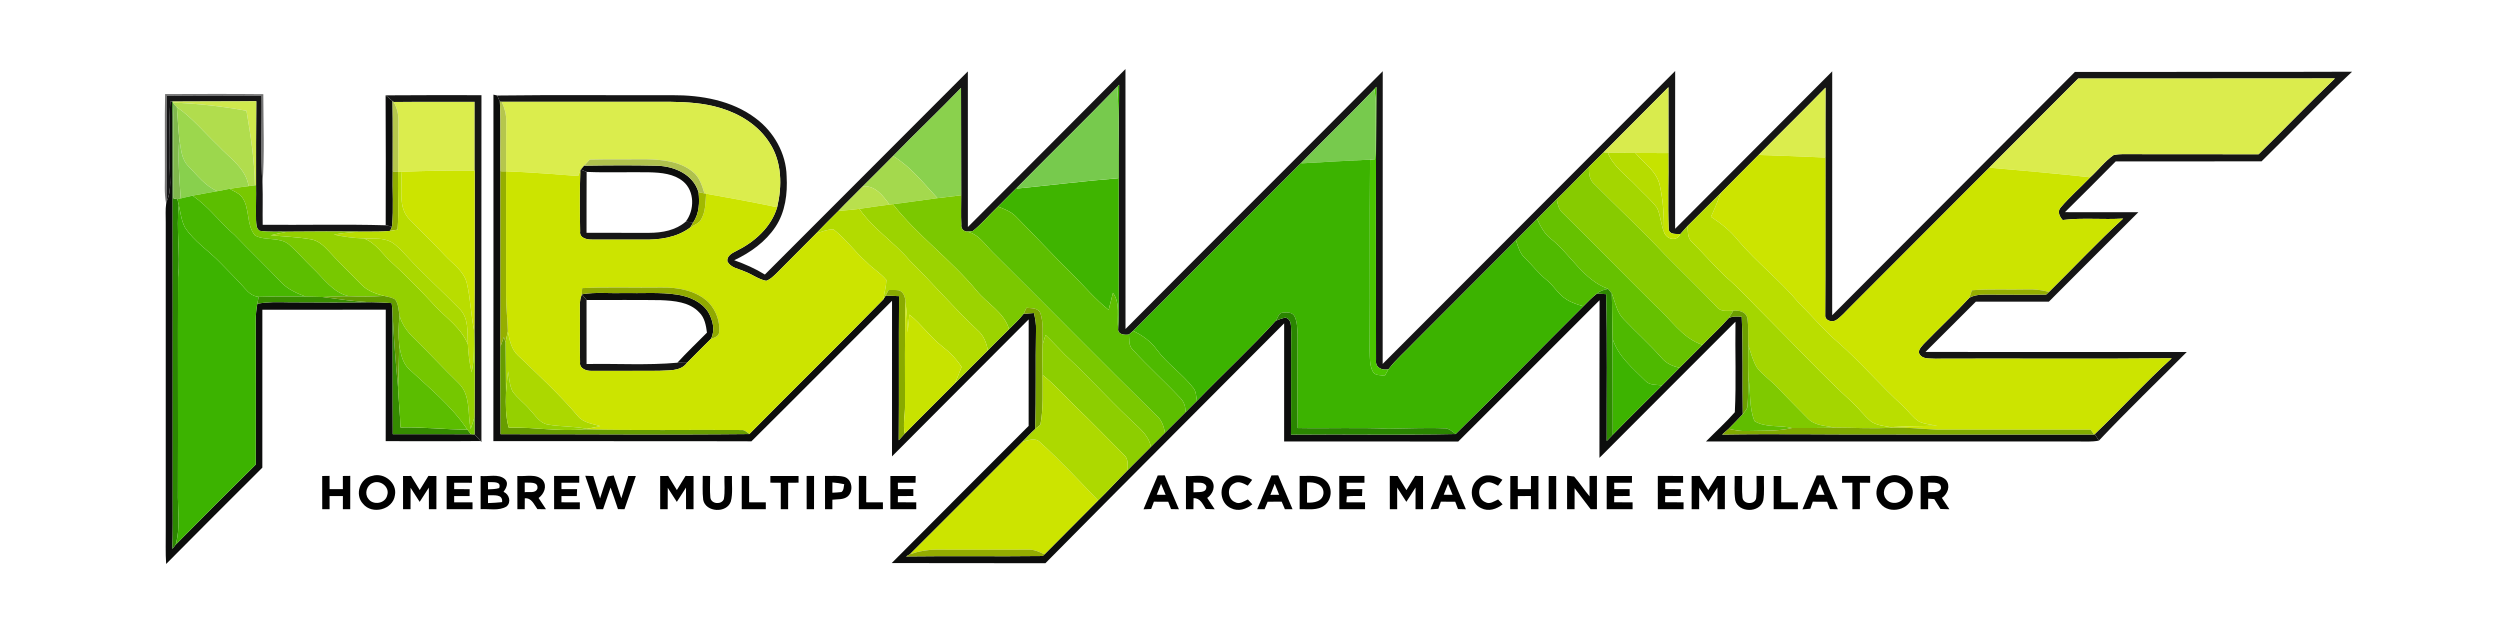 <?xml version="1.0" encoding="UTF-8" standalone="no"?>
<svg
   xmlns:dc="http://purl.org/dc/elements/1.1/"
   xmlns:cc="http://creativecommons.org/ns#"
   xmlns:rdf="http://www.w3.org/1999/02/22-rdf-syntax-ns#"
   xmlns:svg="http://www.w3.org/2000/svg"
   xmlns="http://www.w3.org/2000/svg"
   xmlns:sodipodi="http://sodipodi.sourceforge.net/DTD/sodipodi-0.dtd"
   xmlns:inkscape="http://www.inkscape.org/namespaces/inkscape"
   width="980pt"
   height="248pt"
   viewBox="0 0 980 248"
   version="1.1"
   id="svg1826"
   sodipodi:docname="system.svg"
   inkscape:version="0.92.4 (5da689c313, 2019-01-14)">
  <defs
     id="defs1830" />
  <sodipodi:namedview
     pagecolor="#ffffff"
     bordercolor="#666666"
     borderopacity="1"
     objecttolerance="10"
     gridtolerance="10"
     guidetolerance="10"
     inkscape:pageopacity="0"
     inkscape:pageshadow="2"
     inkscape:window-width="1920"
     inkscape:window-height="1017"
     id="namedview1828"
     showgrid="false"
     inkscape:zoom="1.0683673"
     inkscape:cx="653.33333"
     inkscape:cy="165.33333"
     inkscape:window-x="-8"
     inkscape:window-y="-8"
     inkscape:window-maximized="1"
     inkscape:current-layer="svg1826" />
  <g
     id="g2024"
     transform="matrix(0.9,0,0,0.9,49.33,12.408)">
    <g
       id="#151515ff">
      <path
         style="opacity:1;fill:#151515"
         inkscape:connector-curvature="0"
         id="path1516"
         d="m 366.76,85.09 c 22.85,-22.96 45.82,-45.8 68.63,-68.8 0.01,37.74 -0.02,75.48 0.02,113.22 C 472.68,92 510.19,54.74 547.45,17.23 c -0.05,42.49 0.01,84.98 -0.03,127.48 42.46,-42.53 84.91,-85.08 127.4,-127.57 -0.06,22.91 -0.02,45.82 -0.02,68.72 22.81,-22.85 45.59,-45.74 68.42,-68.58 -0.04,35.41 -0.03,70.83 -0.01,106.24 35.21,-35.35 70.53,-70.59 105.71,-105.98 40.24,-0.09 80.49,0.08 120.73,-0.09 -13.53,12.6 -26.19,26.14 -39.43,39.04 -21.18,0 -42.35,-0.02 -63.52,0.02 -7.33,7.41 -14.68,14.8 -22.11,22.11 10.65,0.06 21.31,0.02 31.97,0.02 -13.03,12.95 -25.98,26 -38.98,38.97 -10.61,0 -21.2,0.01 -31.8,-0.01 -7.35,7.27 -14.58,14.65 -21.94,21.9 37.93,0.09 75.87,0.01 113.8,0.03 -12.75,12.87 -25.84,25.42 -38.26,38.59 -0.46,-0.71 -1.37,-2.12 -1.82,-2.83 11.33,-10.84 21.92,-22.48 33.53,-33.02 -34.36,0.38 -68.74,0.01 -103.1,0.18 -2.24,-0.19 -5.21,0.3 -6.67,-1.83 -1.12,-1.7 0.74,-3.33 1.73,-4.56 6.58,-6.79 13.52,-13.23 19.93,-20.18 3.37,-1.82 7.3,-1.27 10.97,-1.34 7.49,-0.01 14.98,0.13 22.47,-0.03 0.31,-0.29 0.93,-0.87 1.24,-1.16 10.77,-10.63 21.14,-21.7 32.28,-31.94 -8.77,0.57 -17.6,-0.46 -26.34,0.64 -1.37,-1.44 -2.45,-3.77 -0.86,-5.48 3.95,-4.67 8.62,-8.7 12.85,-13.12 3.46,-3.14 6.31,-6.98 10.15,-9.67 2.69,-0.67 5.52,-0.36 8.29,-0.42 18.29,0.07 36.6,-0.03 54.9,0.05 11.15,-10.94 21.96,-22.23 33.25,-33.04 -37.26,0.08 -74.53,0.01 -111.8,0.04 -12.9,12.96 -25.86,25.86 -38.75,38.83 -20.18,20.27 -40.44,40.46 -60.62,60.72 -2.05,1.98 -3.86,4.26 -6.28,5.8 -1.58,0.79 -4.29,0.25 -4.56,-1.77 0.15,-23.04 0.02,-46.1 0.09,-69.16 0.05,-10.15 -0.05,-20.3 0.05,-30.45 -9.62,9.88 -19.49,19.5 -29.16,29.33 -5.44,5.56 -11.03,10.97 -16.45,16.55 -4.89,4.73 -9.61,9.62 -14.47,14.37 -1.1,1.15 -2.11,2.38 -3.18,3.54 -1.8,-0.11 -4.86,0.32 -5.04,-2.2 -0.44,-11.01 0.01,-22.06 -0.12,-33.08 0.01,-9.57 0.02,-19.13 -0.01,-28.7 -9.37,9.55 -18.92,18.93 -28.32,28.45 -2.1,2.09 -4.21,4.18 -6.31,6.26 -4.68,4.68 -9.25,9.46 -14,14.06 -2.85,2.87 -5.69,5.77 -8.57,8.61 -3.08,3.08 -6.12,6.17 -9.21,9.23 -14.74,14.83 -29.55,29.58 -44.3,44.4 -3.72,3.97 -7.94,7.5 -11.22,11.85 -2.84,0.6 -5.83,-0.68 -5.42,-4.05 -0.08,-39.66 -0.17,-79.32 0.17,-118.98 -0.31,0.34 -0.62,0.67 -0.91,1 -9.75,10.23 -19.95,20.02 -29.85,30.1 -25.11,25.04 -50.13,50.17 -75.22,75.22 -0.46,0.39 -1.37,1.18 -1.82,1.57 -1.86,0.33 -5,0.03 -4.69,-2.54 0.52,-8.12 0.18,-16.25 0.27,-24.37 0.03,-27.3 -0.07,-54.6 0.16,-81.9 -0.2,0.23 -0.61,0.67 -0.81,0.89 -13.44,13.9 -27.31,27.4 -40.91,41.15 -3.72,3.65 -7.38,7.35 -11.06,11.04 -3.73,3.51 -7,7.53 -11.02,10.7 -0.68,0.04 -2.05,0.13 -2.73,0.18 -1.5,-0.25 -2.43,-1.53 -2.2,-3.02 -0.23,-4.25 -0.04,-8.52 -0.06,-12.78 0,-15.58 -0.08,-31.16 -0.08,-46.75 -9.71,10.04 -19.84,19.66 -29.59,29.67 -4.34,4.46 -8.82,8.79 -13.21,13.21 -3.49,3.6 -7.14,7.04 -10.58,10.67 -3.29,3.26 -6.56,6.54 -9.76,9.88 -5.8,5.77 -11.56,11.59 -17.32,17.4 -1.32,1.25 -2.66,2.59 -4.41,3.19 -3.41,-0.65 -6.19,-2.91 -9.4,-4.08 -2.63,-1.2 -6.05,-1.56 -7.51,-4.39 -0.31,-2.37 2.04,-3.6 3.81,-4.49 7.94,-3.89 15.32,-10.37 17.88,-19.09 2.21,-9.21 2.1,-19.73 -3.22,-27.9 -4.81,-7.72 -13,-12.82 -21.59,-15.34 -7.08,-2.17 -14.54,-2.58 -21.89,-2.69 -24.42,-0.01 -48.84,0.02 -73.25,-0.01 l -0.82,-0.04 c -0.36,-0.91 -0.75,-1.8 -1.16,-2.68 25.4,-0.35 50.82,-0.06 76.23,-0.15 12.64,-0.05 25.96,2.26 36.29,10.02 7.93,5.87 13.33,15.31 13.54,25.26 0.44,7.59 -0.56,15.58 -4.84,22.04 -4.35,6.56 -10.95,11.25 -17.99,14.57 4.64,1.64 9.16,3.64 13.36,6.23 29.53,-29.44 58.9,-59.04 88.41,-88.48 0,22.59 -0.01,45.18 0.01,67.78 z" />
    </g>
    <g
       id="#dbec4dff">
      <path
         style="opacity:1;fill:#dbec4d"
         inkscape:connector-curvature="0"
         id="path1519"
         d="m 850.38,20.41 c 37.27,-0.03 74.54,0.04 111.8,-0.04 -11.29,10.81 -22.1,22.1 -33.25,33.04 -18.3,-0.08 -36.61,0.02 -54.9,-0.05 -2.77,0.06 -5.6,-0.25 -8.29,0.42 -3.84,2.69 -6.69,6.53 -10.15,9.67 -14.63,-1.64 -29.3,-2.94 -43.96,-4.21 12.89,-12.97 25.85,-25.87 38.75,-38.83 z" />
    </g>
    <g
       id="#3fb400ff">
      <path
         style="opacity:1;fill:#3fb400"
         inkscape:connector-curvature="0"
         id="path1522"
         d="m 432.64,23.1 c -0.23,27.3 -0.13,54.6 -0.16,81.9 -0.09,8.12 0.25,16.25 -0.27,24.37 -0.63,-5.19 1.06,-11.09 -2.27,-15.61 -0.66,2.46 -1.28,4.94 -1.87,7.43 -5.81,-4.59 -10.58,-10.29 -15.78,-15.52 -8.42,-8.22 -16.38,-16.89 -24.69,-25.23 -2.12,-2.14 -5,-3.18 -7.74,-4.26 3.68,-3.69 7.34,-7.39 11.06,-11.04 -0.99,1.05 -1.95,2.13 -2.91,3.22 14.73,-1.49 29.43,-3.31 44.19,-4.51 -0.13,-13.28 0.55,-26.61 -0.37,-39.86 0.2,-0.22 0.61,-0.66 0.81,-0.89 z" />
    </g>
    <g
       id="#4ac400ff">
      <path
         style="opacity:1;fill:#4ac400"
         inkscape:connector-curvature="0"
         id="path1525"
         d="m 543.79,25.02 c 0.29,-0.33 0.6,-0.66 0.91,-1 -0.34,39.66 -0.25,79.32 -0.17,118.98 -0.41,3.37 2.58,4.65 5.42,4.05 -0.57,0.94 -1.11,1.89 -1.62,2.86 -1.8,-0.42 -4.38,0.06 -5.28,-2 -1.37,-2.75 -1.2,-5.94 -1.3,-8.93 0.19,-27.75 -0.08,-55.5 0.17,-83.24 0.54,-0.05 1.63,-0.14 2.17,-0.19 0.44,-4.85 0.22,-9.73 0.23,-14.59 -0.06,-5.31 0.46,-10.67 -0.53,-15.94 z" />
    </g>
    <g
       id="#8ad14dff">
      <path
         style="opacity:1;fill:#8ad14d"
         inkscape:connector-curvature="0"
         id="path1528"
         d="m 334.18,54.18 c 9.75,-10.01 19.88,-19.63 29.59,-29.67 0,15.59 0.08,31.17 0.08,46.75 -3.45,0.44 -6.9,0.84 -10.34,1.26 -6.04,-6.48 -11.65,-13.72 -19.33,-18.34 z" />
    </g>
    <g
       id="#77ca4dff">
      <path
         style="opacity:1;fill:#77ca4d"
         inkscape:connector-curvature="0"
         id="path1531"
         d="m 431.83,23.99 c 0.92,13.25 0.24,26.58 0.37,39.86 -14.76,1.2 -29.46,3.02 -44.19,4.51 0.96,-1.09 1.92,-2.17 2.91,-3.22 13.6,-13.75 27.47,-27.25 40.91,-41.15 z" />
      <path
         style="opacity:1;fill:#77ca4d"
         inkscape:connector-curvature="0"
         id="path1533"
         d="m 513.94,55.12 c 9.9,-10.08 20.1,-19.87 29.85,-30.1 0.99,5.27 0.47,10.63 0.53,15.94 -0.01,4.86 0.21,9.74 -0.23,14.59 -0.54,0.05 -1.63,0.14 -2.17,0.19 -10,0.49 -20,1.02 -30,1.63 0.51,-0.56 1.52,-1.69 2.02,-2.25 z" />
    </g>
    <g
       id="#d9eb4dff">
      <path
         style="opacity:1;fill:#d9eb4d"
         inkscape:connector-curvature="0"
         id="path1536"
         d="m 643.56,52.64 c 9.4,-9.52 18.95,-18.9 28.32,-28.45 0.03,9.57 0.02,19.13 0.01,28.7 -4.81,-0.02 -9.63,-0.04 -14.44,-0.06 -3.99,-0.02 -7.98,-0.01 -11.97,-0.12 -0.48,-0.02 -1.44,-0.05 -1.92,-0.07 z" />
    </g>
    <g
       id="#dbed4dff">
      <path
         style="opacity:1;fill:#dbed4d"
         inkscape:connector-curvature="0"
         id="path1539"
         d="m 711.15,53.71 c 9.67,-9.83 19.54,-19.45 29.16,-29.33 -0.1,10.15 0,20.3 -0.05,30.45 -9.7,-0.44 -19.41,-0.83 -29.11,-1.12 z" />
      <path
         style="opacity:1;fill:#dbed4d"
         inkscape:connector-curvature="0"
         id="path1541"
         d="m 116.64,30.63 c 11.76,-0.14 23.53,-0.04 35.3,-0.08 -0.02,9.99 -0.01,19.98 0,29.96 -10.69,-0.1 -21.39,0.1 -32.07,0.54 l -1.29,0.07 c 0.09,-7.4 0.07,-14.8 0.11,-22.19 0.1,-2.91 -0.57,-5.79 -2.05,-8.3 z" />
      <path
         style="opacity:1;fill:#dbed4d"
         inkscape:connector-curvature="0"
         id="path1543"
         d="m 163.73,30.54 c 24.41,0.03 48.83,0 73.25,0.01 7.35,0.11 14.81,0.52 21.89,2.69 8.59,2.52 16.78,7.62 21.59,15.34 5.32,8.17 5.43,18.69 3.22,27.9 -10.28,-2.16 -20.61,-4.07 -30.95,-5.89 -0.18,-0.04 -0.54,-0.1 -0.72,-0.14 -1.06,-3.39 -2.12,-7.09 -5.05,-9.37 -5.51,-4.58 -13.05,-5.34 -19.95,-5.49 -8.33,0.08 -16.65,-0.09 -24.97,0.13 -0.81,0.89 -1.62,1.77 -2.42,2.66 -0.5,0.55 -0.97,1.11 -1.42,1.69 l -0.25,0.57 c -0.23,0.56 -0.71,1.67 -0.95,2.22 -10.46,-0.75 -20.91,-1.67 -31.39,-2.02 -0.04,-7.28 0.02,-14.56 0.05,-21.84 0.08,-2.94 -0.7,-5.81 -1.93,-8.46 z" />
    </g>
    <g
       id="#1c1c1c9c">
      <path
         style="opacity:0.61;fill:#1c1c1c"
         inkscape:connector-curvature="0"
         id="path1546"
         d="M 17.1,27.19 C 31.36,27.15 45.62,27.07 59.88,27.23 59.89,40.3 60.49,53.44 59.53,66.49 58.52,53.67 59.28,40.79 59.07,27.95 45.33,27.9 31.59,27.82 17.86,27.98 17.81,43.34 18.07,58.7 17.74,74.05 l -0.18,0.89 C 16.61,70.35 17.09,65.65 17,61.01 17.06,49.73 16.87,38.46 17.1,27.19 Z" />
    </g>
    <g
       id="#161617ff">
      <path
         style="opacity:1;fill:#161617"
         inkscape:connector-curvature="0"
         id="path1549"
         d="m 17.86,27.98 c 13.73,-0.16 27.47,-0.08 41.21,-0.03 0.21,12.84 -0.55,25.72 0.46,38.54 0.19,5.87 -0.02,11.75 0.08,17.63 17.85,0.16 35.74,-0.3 53.57,0.22 0.92,0.18 1.84,0.37 2.75,0.58 -0.2,0.46 -0.6,1.39 -0.8,1.85 -3.63,0.4 -7.29,0.29 -10.93,0.32 C 92.92,86.97 81.64,87 70.36,87.12 66.34,87.01 62.28,87.34 58.28,86.74 56.71,85.73 56.85,83.69 56.71,82.06 56.59,77 56.81,71.95 56.72,66.89 c 0,-12.21 -0.01,-24.41 0.1,-36.61 -12.17,0.16 -24.35,0.03 -36.53,0.16 l -0.13,0.01 -0.82,0.06 c -0.5,8.83 -0.06,17.68 -0.2,26.53 -0.21,5.67 1.13,11.67 -1.4,17.01 0.33,-15.35 0.07,-30.71 0.12,-46.07 z" />
    </g>
    <g
       id="#0c0d0cff">
      <path
         style="opacity:1;fill:#0c0d0c"
         inkscape:connector-curvature="0"
         id="path1552"
         d="m 113.18,84.34 c 0.02,-18.87 0.1,-37.74 -0.04,-56.6 1,0.83 2,1.67 3.01,2.49 0.18,10.22 0.06,20.43 0.08,30.65 -0.2,8.01 0.47,16.05 -0.3,24.04 -0.91,-0.21 -1.83,-0.4 -2.75,-0.58 z" />
      <path
         style="opacity:1;fill:#0c0d0c"
         inkscape:connector-curvature="0"
         id="path1554"
         d="m 160.11,27.43 c 0.41,0.1 1.23,0.29 1.64,0.39 0.41,0.88 0.8,1.77 1.16,2.68 0.47,10.09 0.06,20.21 0.22,30.32 -0.02,25.49 0.12,50.98 0,76.46 -0.18,12.69 0.1,25.38 0.07,38.06 36.12,-0.06 72.25,0.34 108.37,-0.07 19.38,-19.62 39.08,-38.92 58.36,-58.64 0.25,-0.41 0.74,-1.22 0.98,-1.62 1.96,0.02 3.91,0.09 5.87,0.2 -0.18,20.92 0.05,41.85 -0.14,62.77 0.85,-0.97 1.72,-1.94 2.61,-2.88 7.19,-7.37 14.56,-14.56 21.79,-21.88 4.86,-4.75 9.57,-9.65 14.42,-14.41 3.07,-3.06 6.1,-6.18 9.22,-9.2 2.18,-2.17 4.44,-4.28 6.35,-6.7 1.49,-0.11 2.99,-0.23 4.49,-0.35 0.59,2.44 1.02,4.93 0.91,7.45 -0.29,14.36 0.1,28.73 -0.38,43.08 -1.92,1.73 -3.65,3.65 -5.47,5.47 -16.36,16.34 -32.64,32.76 -49.05,49.04 -0.58,0.32 -1.16,0.65 -1.73,0.98 19.83,-0.29 39.68,0.08 59.51,-0.19 l 0.8,-0.71 c 7.8,-7.82 15.59,-15.66 23.37,-23.5 4.42,-4.29 8.56,-8.87 12.91,-13.23 3.37,-3.37 6.7,-6.78 10.09,-10.13 2.03,-2.05 4.07,-4.1 6.14,-6.12 2.95,-2.95 5.89,-5.93 8.87,-8.87 1.66,-1.69 3.33,-3.37 5.03,-5.03 11.35,-11.73 23.37,-22.83 34.35,-34.89 1.36,-0.57 2.75,-1.07 4.2,-1.36 2.89,0.77 2.36,4.09 2.51,6.38 -0.12,14.87 0.03,29.73 -0.1,44.6 23.91,-0.27 47.84,0.27 71.73,-0.27 18.74,-18.34 37.01,-37.15 55.61,-55.63 1.92,-1.91 3.77,-3.91 5.94,-5.55 1.32,0.06 2.65,0.14 3.98,0.26 0.58,21.31 0.22,42.64 0.27,63.95 0.86,-0.91 1.75,-1.81 2.63,-2.71 7.06,-7.26 14.33,-14.33 21.47,-21.51 2.53,-2.55 5.06,-5.1 7.6,-7.64 3.31,-3.37 6.69,-6.67 10.02,-10.02 3.73,-3.91 7.78,-7.52 11.34,-11.59 1.77,-0.98 3.79,-0.77 5.73,-0.66 0.66,14.14 0.22,28.3 0.47,42.45 -2.01,2.15 -4.08,4.26 -6.14,6.36 -0.92,0.87 -1.96,1.67 -2.86,2.53 23.55,-0.4 47.12,0.04 70.69,-0.04 30.43,0.05 60.88,0.06 91.32,0.03 l 0.28,-0.2 c 0.45,0.71 1.36,2.12 1.82,2.83 -3.11,0.62 -6.29,0.37 -9.42,0.38 -53.91,0 -107.81,0.01 -161.72,0 4.18,-4.26 8.63,-8.27 12.57,-12.74 0.65,-13.1 0.07,-26.29 0.28,-39.42 -19.81,19.7 -39.47,39.56 -59.25,59.29 0.05,-22.89 -0.05,-45.77 0.05,-68.65 -20.56,20.46 -40.98,41.08 -61.55,61.54 -25.28,-0.05 -50.56,0.01 -75.84,-0.03 0.03,-17.15 0,-34.29 0.01,-51.44 -34.69,34.78 -69.41,69.54 -103.97,104.46 -22.32,-0.06 -44.64,0.06 -66.95,-0.06 19.83,-19.95 39.75,-39.82 59.63,-59.73 0.04,-15.47 0,-30.93 0.02,-46.4 -19.81,19.92 -39.72,39.75 -59.53,59.68 0,-22.6 -0.02,-45.19 0.01,-67.79 -20.43,20.39 -40.74,40.91 -61.24,61.22 -37.47,-0.14 -74.94,0 -112.4,-0.07 0.08,-50.31 0.02,-100.62 0.03,-150.93 z" />
      <path
         style="opacity:1;fill:#0c0d0c"
         inkscape:connector-curvature="0"
         id="path1556"
         d="m 19.34,30.51 0.82,-0.06 c 0.08,2.17 0.15,4.34 0.18,6.52 0.11,55.35 0.06,110.7 0.07,166.05 -0.02,7.43 0.11,14.87 -0.17,22.3 0.48,-0.62 0.96,-1.23 1.44,-1.84 11.56,-11.72 23.21,-23.34 34.91,-34.93 0.01,-20.85 0.05,-41.71 -0.02,-62.56 0,-2.5 0.25,-5 0.69,-7.45 4.52,-0.92 9.14,-0.73 13.72,-0.65 12.06,0.01 24.12,0.22 36.18,-0.04 2.88,0.02 5.75,0.18 8.62,0.39 0.07,0.67 0.22,1.99 0.3,2.66 0.24,18.14 0.06,36.29 0.18,54.44 11.35,0 22.71,0.04 34.06,0.01 0.39,0.02 1.18,0.06 1.57,0.08 0.87,0.95 1.74,1.91 2.61,2.88 -13.78,0.15 -27.55,0.04 -41.32,0.05 0.07,-19.09 0.01,-38.17 0.03,-57.26 -17.92,0.01 -35.83,-0.01 -53.75,0.02 0.01,22.93 0.03,45.85 -0.01,68.78 -14.01,13.94 -27.99,27.92 -41.9,41.96 -0.33,-4.93 -0.13,-9.88 -0.17,-14.81 -0.01,-44.69 0,-89.38 0,-134.07 0.03,-2.68 -0.21,-5.38 0.18,-8.04 l 0.18,-0.89 c 2.53,-5.34 1.19,-11.34 1.4,-17.01 0.14,-8.85 -0.3,-17.7 0.2,-26.53 z" />
      <path
         style="opacity:1;fill:#0c0d0c"
         inkscape:connector-curvature="0"
         id="path1558"
         d="m 199.62,58.38 c 10.61,-0.17 21.23,-0.26 31.83,0.02 7.49,0.22 15.68,3.77 17.97,11.5 0.54,4.5 0.31,9.26 -2.26,13.16 -0.83,-0.07 -2.49,-0.21 -3.33,-0.28 3.91,-5.02 3.99,-13.3 -1.1,-17.55 -4.05,-3.36 -9.59,-3.83 -14.65,-3.97 -9.12,-0.18 -18.26,0.23 -27.38,-0.18 -0.84,-0.33 -1.67,-0.66 -2.5,-1.01 0.45,-0.58 0.92,-1.14 1.42,-1.69 z" />
      <path
         style="opacity:1;fill:#0c0d0c"
         inkscape:connector-curvature="0"
         id="path1560"
         d="m 198.65,114.39 c 6.04,-1.04 12.19,-0.33 18.27,-0.52 7.81,0.16 15.67,-0.5 23.42,0.7 5.14,0.83 10.53,3.11 13.39,7.69 1.92,3.42 3.04,7.8 1.15,11.49 -3.46,3.53 -7.05,6.93 -10.47,10.49 -1.05,-0.01 -3.16,-0.03 -4.21,-0.04 4.15,-4.52 8.59,-8.75 12.91,-13.1 -0.42,-3.12 -0.97,-6.48 -3.34,-8.78 -4.25,-4.6 -10.94,-5.11 -16.8,-5.37 -10.77,-0.17 -21.54,-0.03 -32.31,-0.06 -0.67,-0.83 -1.34,-1.67 -2.01,-2.5 z" />
    </g>
    <g
       id="#161616ff">
      <path
         style="opacity:1;fill:#161616"
         inkscape:connector-curvature="0"
         id="path1563"
         d="m 113.14,27.74 c 13.92,-0.14 27.84,-0.07 41.75,-0.07 -0.05,50.35 -0.04,100.71 -0.01,151.06 l -0.38,-0.42 c -0.87,-0.97 -1.74,-1.93 -2.61,-2.88 0.02,-2.56 0,-5.12 0.01,-7.68 0.04,-12.74 0.2,-25.48 -0.07,-38.22 0.17,-23.01 0.09,-46.01 0.11,-69.02 -0.01,-9.98 -0.02,-19.97 0,-29.96 -11.77,0.04 -23.54,-0.06 -35.3,0.08 l -0.49,-0.4 c -1.01,-0.82 -2.01,-1.66 -3.01,-2.49 z" />
      <path
         style="opacity:1;fill:#161616"
         inkscape:connector-curvature="0"
         id="path1565"
         d="m 198.2,60.07 c 0.83,0.35 1.66,0.68 2.5,1.01 -0.08,8.85 0,17.7 -0.04,26.54 9.12,0.03 18.25,0.05 27.38,0.01 5.57,-0.03 11.47,-1.09 15.79,-4.85 0.84,0.07 2.5,0.21 3.33,0.28 -0.32,0.55 -0.97,1.66 -1.3,2.21 -5.96,4.51 -13.6,5.49 -20.87,5.3 -7.34,-0.04 -14.69,0.05 -22.03,-0.01 -2.21,0.05 -5.48,-0.71 -5.09,-3.58 -0.15,-8.77 -0.22,-17.57 0.08,-26.34 z" />
      <path
         style="opacity:1;fill:#161616"
         inkscape:connector-curvature="0"
         id="path1567"
         d="m 198.53,114.68 0.12,-0.29 c 0.67,0.83 1.34,1.67 2.01,2.5 0.02,9.3 0,18.59 0.01,27.88 13.18,-0.26 26.39,0.61 39.53,-0.57 1.05,0.01 3.16,0.03 4.21,0.04 -2.86,3.92 -8.16,3.15 -12.43,3.49 -9.69,0 -19.38,0 -29.07,0.01 -2.25,0.12 -5.48,-0.97 -5.07,-3.77 -0.18,-6.97 0.03,-13.96 -0.07,-20.94 0.08,-2.78 -0.36,-5.72 0.76,-8.35 z" />
    </g>
    <g
       id="#2b8700ff">
      <path
         style="opacity:1;fill:#2b8700"
         inkscape:connector-curvature="0"
         id="path1570"
         d="m 20.16,30.45 0.13,-0.01 0.26,0.48 0.29,0.56 c -0.44,13.72 -0.01,27.44 -0.09,41.16 0.43,0.08 1.3,0.24 1.73,0.32 0.15,0.66 0.43,1.98 0.58,2.65 -1.17,10.46 0.73,20.94 -0.31,31.41 -0.14,30.99 0.05,61.99 -0.07,92.99 -0.2,7.82 1.25,15.81 -1,23.47 -0.48,0.61 -0.96,1.22 -1.44,1.84 0.28,-7.43 0.15,-14.87 0.17,-22.3 -0.01,-55.35 0.04,-110.7 -0.07,-166.05 -0.03,-2.18 -0.1,-4.35 -0.18,-6.52 z" />
    </g>
    <g
       id="#cfe94dff">
      <path
         style="opacity:1;fill:#cfe94d"
         inkscape:connector-curvature="0"
         id="path1573"
         d="m 20.29,30.44 c 12.18,-0.13 24.36,0 36.53,-0.16 -0.11,12.2 -0.1,24.4 -0.1,36.61 l -0.5,0.06 C 56.04,56.03 54.38,45.2 52.54,34.46 41.98,32.51 31.29,31.3 20.55,30.92 Z" />
    </g>
    <g
       id="#b1dd4dff">
      <path
         style="opacity:1;fill:#b1dd4d"
         inkscape:connector-curvature="0"
         id="path1576"
         d="m 20.55,30.92 c 10.74,0.38 21.43,1.59 31.99,3.54 1.84,10.74 3.5,21.57 3.68,32.49 -0.68,0.08 -2.06,0.25 -2.75,0.33 C 52.26,59.46 45.23,55.11 40.26,49.73 34.29,44.06 29.02,37.59 22.22,32.87 21.87,32.52 21.19,31.83 20.84,31.48 Z" />
    </g>
    <g
       id="#b5c64dff">
      <path
         style="opacity:1;fill:#b5c64d"
         inkscape:connector-curvature="0"
         id="path1579"
         d="m 116.15,30.23 0.49,0.4 c 1.48,2.51 2.15,5.39 2.05,8.3 -0.04,7.39 -0.02,14.79 -0.11,22.19 -0.58,-0.06 -1.76,-0.18 -2.35,-0.24 -0.02,-10.22 0.1,-20.43 -0.08,-30.65 z" />
      <path
         style="opacity:1;fill:#b5c64d"
         inkscape:connector-curvature="0"
         id="path1581"
         d="m 162.91,30.5 0.82,0.04 c 1.23,2.65 2.01,5.52 1.93,8.46 -0.03,7.28 -0.09,14.56 -0.05,21.84 -0.62,-0.01 -1.86,-0.02 -2.48,-0.02 -0.16,-10.11 0.25,-20.23 -0.22,-30.32 z" />
    </g>
    <g
       id="#7fb74cff">
      <path
         style="opacity:1;fill:#7fb74c"
         inkscape:connector-curvature="0"
         id="path1584"
         d="m 20.84,31.48 c 0.35,0.35 1.03,1.04 1.38,1.39 0.37,4.58 0.58,9.18 1.05,13.76 -0.68,8.67 0.03,17.35 0.63,26.01 -0.36,0.08 -1.06,0.24 -1.42,0.32 -0.43,-0.08 -1.3,-0.24 -1.73,-0.32 C 20.83,58.92 20.4,45.2 20.84,31.48 Z" />
    </g>
    <g
       id="#9cd74dff">
      <path
         style="opacity:1;fill:#9cd74d"
         inkscape:connector-curvature="0"
         id="path1587"
         d="m 22.22,32.87 c 6.8,4.72 12.07,11.19 18.04,16.86 4.97,5.38 12,9.73 13.21,17.55 -2.79,0.35 -5.57,0.72 -8.34,1.19 -1.76,0.32 -3.52,0.67 -5.27,1.01 C 34.61,67.28 31.15,62.63 27.3,58.68 24.07,55.54 24.05,50.76 23.27,46.63 22.8,42.05 22.59,37.45 22.22,32.87 Z" />
    </g>
    <g
       id="#88d04dff">
      <path
         style="opacity:1;fill:#88d04d"
         inkscape:connector-curvature="0"
         id="path1590"
         d="m 23.27,46.63 c 0.78,4.13 0.8,8.91 4.03,12.05 3.85,3.95 7.31,8.6 12.56,10.8 -3.61,0.67 -7.24,1.23 -10.84,1.95 -1.71,0.38 -3.42,0.8 -5.12,1.21 C 23.3,63.98 22.59,55.3 23.27,46.63 Z" />
    </g>
    <g
       id="#a4d600ff">
      <path
         style="opacity:1;fill:#a4d600"
         inkscape:connector-curvature="0"
         id="path1593"
         d="m 637.25,58.9 c 2.1,-2.08 4.21,-4.17 6.31,-6.26 0.48,0.02 1.44,0.05 1.92,0.07 2.37,6.14 8.06,9.87 12.41,14.49 3.01,3.23 6.49,6.05 9.09,9.63 1.48,3.34 1.66,7.09 2.97,10.49 1.11,3.15 5.53,4.3 7.1,0.85 1.07,-1.16 2.08,-2.39 3.18,-3.54 0.13,2.48 -0.09,5.35 2.02,7.13 4.79,4.78 9.27,9.86 14.11,14.59 6.69,5.71 12.53,12.32 18.8,18.48 12.17,12.17 23.89,24.8 36.59,36.43 2.96,2.71 5.33,6.01 8.44,8.56 2.43,1.65 5.49,1.89 8.31,2.44 l 1.19,0.18 c -8.42,0.67 -16.86,0 -25.29,0.02 -4.02,-0.82 -8.77,-0.81 -11.8,-3.97 -4.33,-4.41 -8.73,-8.75 -12.95,-13.25 -2.87,-3.09 -6.44,-5.46 -9.09,-8.74 -1.92,-3.03 -2.76,-6.59 -3.88,-9.96 -0.2,-3.96 0.2,-7.97 -0.46,-11.89 -0.63,-2.73 -3.68,-3.37 -6.08,-3.08 -2.46,-0.05 -5.43,0.62 -7.17,-1.63 C 685.51,112.1 677.7,104.6 670.11,96.88 660.26,86.4 649.72,76.6 639.59,66.4 c -2.22,-1.88 -2.39,-4.81 -2.34,-7.5 z" />
    </g>
    <g
       id="#b6dc00ff">
      <path
         style="opacity:1;fill:#b6dc00"
         inkscape:connector-curvature="0"
         id="path1596"
         d="m 645.48,52.71 c 3.99,0.11 7.98,0.1 11.97,0.12 3.8,4.46 9.36,8.01 10.66,14.09 1.52,6.68 1.86,13.57 1.84,20.4 -1.31,-3.4 -1.49,-7.15 -2.97,-10.49 -2.6,-3.58 -6.08,-6.4 -9.09,-9.63 -4.35,-4.62 -10.04,-8.35 -12.41,-14.49 z" />
    </g>
    <g
       id="#c6e300ff">
      <path
         style="opacity:1;fill:#c6e300"
         inkscape:connector-curvature="0"
         id="path1599"
         d="m 657.45,52.83 c 4.81,0.02 9.63,0.04 14.44,0.06 0.13,11.02 -0.32,22.07 0.12,33.08 0.18,2.52 3.24,2.09 5.04,2.2 -1.57,3.45 -5.99,2.3 -7.1,-0.85 0.02,-6.83 -0.32,-13.72 -1.84,-20.4 -1.3,-6.08 -6.86,-9.63 -10.66,-14.09 z" />
    </g>
    <g
       id="#cce400ff">
      <path
         style="opacity:1;fill:#cce400"
         inkscape:connector-curvature="0"
         id="path1602"
         d="m 694.7,70.26 c 5.42,-5.58 11.01,-10.99 16.45,-16.55 9.7,0.29 19.41,0.68 29.11,1.12 -0.07,23.06 0.06,46.12 -0.09,69.16 0.27,2.02 2.98,2.56 4.56,1.77 2.42,-1.54 4.23,-3.82 6.28,-5.8 20.18,-20.26 40.44,-40.45 60.62,-60.72 14.66,1.27 29.33,2.57 43.96,4.21 -4.23,4.42 -8.9,8.45 -12.85,13.12 -1.59,1.71 -0.51,4.04 0.86,5.48 8.74,-1.1 17.57,-0.07 26.34,-0.64 -11.14,10.24 -21.51,21.31 -32.28,31.94 -3.16,-0.84 -6.42,-1.22 -9.68,-1.09 -7.98,0.22 -15.97,-0.26 -23.93,0.38 -0.34,1.08 -0.7,2.16 -1.07,3.24 -6.41,6.95 -13.35,13.39 -19.93,20.18 -0.99,1.23 -2.85,2.86 -1.73,4.56 1.46,2.13 4.43,1.64 6.67,1.83 34.36,-0.17 68.74,0.2 103.1,-0.18 -11.61,10.54 -22.2,22.18 -33.53,33.02 l -0.28,0.2 c -0.37,-0.52 -1.11,-1.57 -1.48,-2.1 -22.26,-0.02 -44.51,0.03 -66.77,-0.03 -6.45,-0.31 -12.88,-1 -19.34,-0.92 l -1.19,-0.18 c 6.82,-0.39 13.66,-0.48 20.49,-0.62 -2.66,-0.48 -5.44,-0.66 -7.92,-1.79 -2.79,-1.8 -4.69,-4.6 -7.08,-6.85 -9.78,-8.87 -18.33,-19.01 -28.28,-27.71 -6.12,-5.22 -11.25,-11.45 -16.98,-17.07 -8.13,-9.8 -18.34,-17.6 -26.56,-27.34 -3.26,-4.13 -7.39,-7.39 -11.77,-10.25 1.62,-3.38 2.99,-6.87 4.3,-10.37 z" />
      <path
         style="opacity:1;fill:#cce400"
         inkscape:connector-curvature="0"
         id="path1604"
         d="m 119.87,61.05 c 10.68,-0.44 21.38,-0.64 32.07,-0.54 -0.02,23.01 0.06,46.01 -0.11,69.02 l -0.04,1.07 c -1.51,-6.93 -1.61,-14.09 -3.26,-20.99 -1.25,-5.41 -6.26,-8.51 -9.78,-12.37 -4.83,-5.18 -9.97,-10.05 -14.87,-15.15 -5.8,-5.43 -3.15,-14.04 -4.01,-21.04 z" />
      <path
         style="opacity:1;fill:#cce400"
         inkscape:connector-curvature="0"
         id="path1606"
         d="m 165.61,60.84 c 10.48,0.35 20.93,1.27 31.39,2.02 0.24,-0.55 0.72,-1.66 0.95,-2.22 -0.3,8.77 -0.23,17.57 -0.08,26.34 -0.39,2.87 2.88,3.63 5.09,3.58 7.34,0.06 14.69,-0.03 22.03,0.01 7.27,0.19 14.91,-0.79 20.87,-5.3 1.61,-1.08 3.73,-1.69 4.71,-3.49 1.98,-3.38 1.87,-7.42 2.16,-11.19 10.34,1.82 20.67,3.73 30.95,5.89 -2.56,8.72 -9.94,15.2 -17.88,19.09 -1.77,0.89 -4.12,2.12 -3.81,4.49 1.46,2.83 4.88,3.19 7.51,4.39 3.21,1.17 5.99,3.43 9.4,4.08 1.75,-0.6 3.09,-1.94 4.41,-3.19 5.76,-5.81 11.52,-11.63 17.32,-17.4 2.45,-0.79 4.93,-1.84 7.54,-1.86 5.4,4.15 9.39,9.85 14.51,14.35 2.66,2.81 6.16,4.74 8.59,7.76 -0.09,2.86 -0.95,5.62 -1.34,8.44 -19.28,19.72 -38.98,39.02 -58.36,58.64 -1.08,-0.71 -2.03,-1.91 -3.46,-1.75 -22.83,-0.19 -45.67,0.3 -68.49,-0.32 l 1.14,-0.2 c 1.96,-0.33 3.89,-0.79 5.84,-1.21 -3.45,-1.02 -7.48,-1.44 -9.85,-4.5 -7.97,-9.39 -17.06,-17.74 -25.95,-26.24 -2.94,-2.68 -3.66,-6.76 -4.42,-10.47 -0.1,-5.22 -0.79,-10.41 -0.77,-15.63 0,-18.04 -0.03,-36.08 0,-54.11 m 33.16,50.87 c -0.08,0.99 -0.16,1.98 -0.24,2.97 -1.12,2.63 -0.68,5.57 -0.76,8.35 0.1,6.98 -0.11,13.97 0.07,20.94 -0.41,2.8 2.82,3.89 5.07,3.77 9.69,-0.01 19.38,-0.01 29.07,-0.01 4.27,-0.34 9.57,0.43 12.43,-3.49 3.42,-3.56 7.01,-6.96 10.47,-10.49 1.47,-0.4 3.39,-1.08 3.54,-2.87 0.46,-4.62 -1.35,-9.39 -4.45,-12.8 -5.45,-5.39 -13.53,-6.79 -20.92,-6.65 -11.43,0.18 -22.87,-0.3 -34.28,0.28 z" />
      <path
         style="opacity:1;fill:#cce400"
         inkscape:connector-curvature="0"
         id="path1608"
         d="m 390.58,178.56 c 2.43,-0.52 5.52,-1.92 7.58,0.24 8.92,7.96 17.03,16.77 25.32,25.38 -7.78,7.84 -15.57,15.68 -23.37,23.5 -2.22,-1.11 -4.55,-2.21 -7.1,-2.05 -13.35,0.04 -26.71,0.08 -40.05,0 -3.89,-0.01 -7.76,0.69 -11.43,1.97 16.41,-16.28 32.69,-32.7 49.05,-49.04 z" />
    </g>
    <g
       id="#a4d94dff">
      <path
         style="opacity:1;fill:#a4d94d"
         inkscape:connector-curvature="0"
         id="path1611"
         d="m 320.97,67.39 c 4.39,-4.42 8.87,-8.75 13.21,-13.21 7.68,4.62 13.29,11.86 19.33,18.34 -6.48,0.81 -12.93,1.87 -19.42,2.61 -0.38,0.05 -1.12,0.14 -1.49,0.18 -2.83,-3.86 -6.22,-8.46 -11.63,-7.92 z" />
    </g>
    <g
       id="#3cb300ff">
      <path
         style="opacity:1;fill:#3cb300"
         inkscape:connector-curvature="0"
         id="path1614"
         d="m 438.72,130.34 c 25.09,-25.05 50.11,-50.18 75.22,-75.22 -0.5,0.56 -1.51,1.69 -2.02,2.25 10,-0.61 20,-1.14 30,-1.63 -0.25,27.74 0.02,55.49 -0.17,83.24 0.1,2.99 -0.07,6.18 1.3,8.93 0.9,2.06 3.48,1.58 5.28,2 0.51,-0.97 1.05,-1.92 1.62,-2.86 3.28,-4.35 7.5,-7.88 11.22,-11.85 14.75,-14.82 29.56,-29.57 44.3,-44.4 0.87,2.79 1.69,5.79 3.94,7.83 3.2,3.11 5.92,6.69 9.39,9.51 3.17,2.5 5.11,6.3 8.6,8.43 2.25,1.48 4.86,2.26 7.42,3.06 -18.6,18.48 -36.87,37.29 -55.61,55.63 -1.51,-1.18 -3.07,-2.63 -5.14,-2.48 -8.02,-0.35 -16.04,0.1 -24.06,0.2 -13.2,-0.66 -26.43,-0.05 -39.64,-0.33 -0.15,-13.56 -0.02,-27.12 -0.02,-40.67 -0.14,-2.72 -0.11,-5.6 -1.36,-8.08 -0.95,-1.72 -3.17,-1.67 -4.85,-1.51 -2.02,-0.13 -2.29,2.28 -3.27,3.52 -10.98,12.06 -23,23.16 -34.35,34.89 -0.37,-1.93 -0.29,-4.1 -1.62,-5.68 -4.71,-6.08 -11.3,-10.38 -15.85,-16.61 -2.62,-3.64 -6.31,-6.27 -10.33,-8.17 z" />
      <path
         style="opacity:1;fill:#3cb300"
         inkscape:connector-curvature="0"
         id="path1616"
         d="m 23.06,75.61 c 0.79,3.23 1.11,6.66 2.68,9.65 4.02,6.21 10.45,10.19 15.49,15.47 3.6,3.76 7.35,7.38 10.78,11.3 1.5,1.78 3.45,3.26 5.84,3.49 -0.2,1 -0.41,2 -0.59,3.02 -0.44,2.45 -0.69,4.95 -0.69,7.45 0.07,20.85 0.03,41.71 0.02,62.56 -11.7,11.59 -23.35,23.21 -34.91,34.93 2.25,-7.66 0.8,-15.65 1,-23.47 0.12,-31 -0.07,-62 0.07,-92.99 1.04,-10.47 -0.86,-20.95 0.31,-31.41 z" />
    </g>
    <g
       id="#afc14dff">
      <path
         style="opacity:1;fill:#afc14d"
         inkscape:connector-curvature="0"
         id="path1619"
         d="m 199.62,58.38 c 0.8,-0.89 1.61,-1.77 2.42,-2.66 8.32,-0.22 16.64,-0.05 24.97,-0.13 6.9,0.15 14.44,0.91 19.95,5.49 2.93,2.28 3.99,5.98 5.05,9.37 -0.65,-0.14 -1.94,-0.41 -2.59,-0.55 -2.29,-7.73 -10.48,-11.28 -17.97,-11.5 -10.6,-0.28 -21.22,-0.19 -31.83,-0.02 z" />
    </g>
    <g
       id="#87cb00ff">
      <path
         style="opacity:1;fill:#87cb00"
         inkscape:connector-curvature="0"
         id="path1622"
         d="m 623.25,72.96 c 4.75,-4.6 9.32,-9.38 14,-14.06 -0.05,2.69 0.12,5.62 2.34,7.5 10.13,10.2 20.67,20 30.52,30.48 7.59,7.72 15.4,15.22 22.86,23.06 1.74,2.25 4.71,1.58 7.17,1.63 -0.68,1.09 -1.36,2.19 -2.07,3.25 -3.56,4.07 -7.61,7.68 -11.34,11.59 -8.95,-2.86 -13.95,-11.43 -20.74,-17.29 -13.42,-13.3 -26.62,-26.82 -40.09,-40.07 -1.8,-1.54 -2.32,-3.86 -2.65,-6.09 z" />
    </g>
    <g
       id="#8fac00ff">
      <path
         style="opacity:1;fill:#8fac00"
         inkscape:connector-curvature="0"
         id="path1625"
         d="m 116.23,60.88 c 0.59,0.06 1.77,0.18 2.35,0.24 -0.23,8.37 0.39,16.75 -0.22,25.11 -1.07,0.19 -2.15,0.37 -3.23,0.54 0.2,-0.46 0.6,-1.39 0.8,-1.85 0.77,-7.99 0.1,-16.03 0.3,-24.04 z" />
    </g>
    <g
       id="#b9dd00ff">
      <path
         style="opacity:1;fill:#b9dd00"
         inkscape:connector-curvature="0"
         id="path1628"
         d="m 118.58,61.12 1.29,-0.07 c 0.86,7 -1.79,15.61 4.01,21.04 4.9,5.1 10.04,9.97 14.87,15.15 3.52,3.86 8.53,6.96 9.78,12.37 1.65,6.9 1.75,14.06 3.26,20.99 -0.33,5.94 0.2,11.96 -1.21,17.79 -0.9,-4 -1.4,-8.08 -1.61,-12.17 -0.27,-5.26 0.48,-11.48 -3.66,-15.52 -7.58,-7.76 -15.68,-15.01 -23.03,-23 -2.1,-2.17 -4.07,-4.56 -6.7,-6.1 -3.62,-1.94 -7.85,-1.33 -11.79,-1.51 -4.44,-0.16 -8.86,-0.74 -13.21,-1.7 4.49,-0.83 9.05,-1.25 13.62,-1.3 3.64,-0.03 7.3,0.08 10.93,-0.32 1.08,-0.17 2.16,-0.35 3.23,-0.54 0.61,-8.36 -0.01,-16.74 0.22,-25.11 z" />
    </g>
    <g
       id="#95ae00ff">
      <path
         style="opacity:1;fill:#95ae00"
         inkscape:connector-curvature="0"
         id="path1631"
         d="m 163.13,60.82 c 0.62,0 1.86,0.01 2.48,0.02 -0.03,18.03 0,36.07 0,54.11 -0.02,5.22 0.67,10.41 0.77,15.63 -0.33,1.58 -0.71,3.14 -1.03,4.72 -0.17,-0.57 -0.52,-1.73 -0.69,-2.3 -0.53,1.42 -1.06,2.84 -1.53,4.28 0.12,-25.48 -0.02,-50.97 0,-76.46 z" />
    </g>
    <g
       id="#78c800ff">
      <path
         style="opacity:1;fill:#78c800"
         inkscape:connector-curvature="0"
         id="path1634"
         d="m 45.13,68.47 c 2.77,-0.47 5.55,-0.84 8.34,-1.19 0.69,-0.08 2.07,-0.25 2.75,-0.33 l 0.5,-0.06 c 0.09,5.06 -0.13,10.11 -0.01,15.17 0.14,1.63 0,3.67 1.57,4.68 4,0.6 8.06,0.27 12.08,0.38 -2.43,0.43 -4.84,1.01 -7.26,1.55 5.79,0.58 11.63,0.75 17.36,1.76 3.06,0.43 5.45,2.52 7.48,4.7 4.81,5.18 9.78,10.21 14.82,15.19 2.6,2.65 6.21,3.87 9.72,4.78 -5.08,0.33 -10.17,0.39 -15.26,0.15 -7.03,-1.53 -11.08,-7.8 -16,-12.42 C 77.79,99.56 74.73,95.91 71.16,92.78 66.99,89.23 60.86,91.27 56.27,88.78 52.22,84.02 54.28,76.59 50.31,71.71 48.9,70.19 46.92,69.42 45.13,68.47 Z" />
    </g>
    <g
       id="#b9e04dff">
      <path
         style="opacity:1;fill:#b9e04d"
         inkscape:connector-curvature="0"
         id="path1637"
         d="m 320.97,67.39 c 5.41,-0.54 8.8,4.06 11.63,7.92 -4.4,0.53 -8.76,1.25 -13.13,1.87 -3.02,0.4 -6.05,0.64 -9.08,0.88 3.44,-3.63 7.09,-7.07 10.58,-10.67 z" />
    </g>
    <g
       id="#5cbe00ff">
      <path
         style="opacity:1;fill:#5cbe00"
         inkscape:connector-curvature="0"
         id="path1640"
         d="m 39.86,69.48 c 1.75,-0.34 3.51,-0.69 5.27,-1.01 1.79,0.95 3.77,1.72 5.18,3.24 3.97,4.88 1.91,12.31 5.96,17.07 4.59,2.49 10.72,0.45 14.89,4 3.57,3.13 6.63,6.78 10.06,10.05 4.92,4.62 8.97,10.89 16,12.42 -3.86,-0.05 -7.71,0.24 -11.57,0.33 -2.46,-0.07 -4.92,-0.11 -7.39,-0.19 -3.79,-1.43 -7.63,-3.13 -10.5,-6.09 C 61.09,102.25 54.07,95.55 47.34,88.56 40.96,83.13 36.04,76.12 29.02,71.43 c 3.6,-0.72 7.23,-1.28 10.84,-1.95 z" />
    </g>
    <g
       id="#a1b900ff">
      <path
         style="opacity:1;fill:#a1b900"
         inkscape:connector-curvature="0"
         id="path1643"
         d="m 249.42,69.9 c 0.65,0.14 1.94,0.41 2.59,0.55 0.18,0.04 0.54,0.1 0.72,0.14 -0.29,3.77 -0.18,7.81 -2.16,11.19 -0.98,1.8 -3.1,2.41 -4.71,3.49 0.33,-0.55 0.98,-1.66 1.3,-2.21 2.57,-3.9 2.8,-8.66 2.26,-13.16 z" />
    </g>
    <g
       id="#7bc800ff">
      <path
         style="opacity:1;fill:#7bc800"
         inkscape:connector-curvature="0"
         id="path1646"
         d="m 353.51,72.52 c 3.44,-0.42 6.89,-0.82 10.34,-1.26 0.02,4.26 -0.17,8.53 0.06,12.78 -0.23,1.49 0.7,2.77 2.2,3.02 5.29,0.89 8.07,5.75 11.65,9.17 23.79,23.54 47.17,47.48 71.09,70.89 2.29,1.91 3.23,4.75 3.77,7.58 -2.07,2.02 -4.11,4.07 -6.14,6.12 -1.08,-5.58 -5.97,-8.81 -9.69,-12.58 -9.4,-8.94 -18.09,-18.59 -27.62,-27.4 -2.88,-2.89 -5.62,-5.93 -8.58,-8.74 -0.44,1.4 -0.89,2.8 -1.27,4.21 -0.15,-4.54 0.48,-9.28 -0.97,-13.66 -1.01,-2.43 -3.93,-2.15 -6.08,-2.38 -0.31,0.66 -0.93,1.98 -1.24,2.64 -1.91,2.42 -4.17,4.53 -6.35,6.7 -2.09,-7.46 -9.67,-11.18 -14.25,-16.97 -11.15,-13.43 -25.56,-23.76 -36.34,-37.51 6.49,-0.74 12.94,-1.8 19.42,-2.61 z" />
    </g>
    <g
       id="#bade00ff">
      <path
         style="opacity:1;fill:#bade00"
         inkscape:connector-curvature="0"
         id="path1649"
         d="m 680.23,84.63 c 4.86,-4.75 9.58,-9.64 14.47,-14.37 -1.31,3.5 -2.68,6.99 -4.3,10.37 4.38,2.86 8.51,6.12 11.77,10.25 8.22,9.74 18.43,17.54 26.56,27.34 5.73,5.62 10.86,11.85 16.98,17.07 9.95,8.7 18.5,18.84 28.28,27.71 2.39,2.25 4.29,5.05 7.08,6.85 2.48,1.13 5.26,1.31 7.92,1.79 -6.83,0.14 -13.67,0.23 -20.49,0.62 -2.82,-0.55 -5.88,-0.79 -8.31,-2.44 -3.11,-2.55 -5.48,-5.85 -8.44,-8.56 -12.7,-11.63 -24.42,-24.26 -36.59,-36.43 -6.27,-6.16 -12.11,-12.77 -18.8,-18.48 -4.84,-4.73 -9.32,-9.81 -14.11,-14.59 -2.11,-1.78 -1.89,-4.65 -2.02,-7.13 z" />
    </g>
    <g
       id="#47b600ff">
      <path
         style="opacity:1;fill:#47b600"
         inkscape:connector-curvature="0"
         id="path1652"
         d="m 23.9,72.64 c 1.7,-0.41 3.41,-0.83 5.12,-1.21 7.02,4.69 11.94,11.7 18.32,17.13 6.73,6.99 13.75,13.69 20.42,20.74 2.87,2.96 6.71,4.66 10.5,6.09 -6.8,0.03 -13.61,-0.12 -20.41,0.13 -2.39,-0.23 -4.34,-1.71 -5.84,-3.49 -3.43,-3.92 -7.18,-7.54 -10.78,-11.3 -5.04,-5.28 -11.47,-9.26 -15.49,-15.47 -1.57,-2.99 -1.89,-6.42 -2.68,-9.65 -0.15,-0.67 -0.43,-1.99 -0.58,-2.65 0.36,-0.08 1.06,-0.24 1.42,-0.32 z" />
    </g>
    <g
       id="#66c100ff">
      <path
         style="opacity:1;fill:#66c100"
         inkscape:connector-curvature="0"
         id="path1655"
         d="m 614.68,81.57 c 2.88,-2.84 5.72,-5.74 8.57,-8.61 0.33,2.23 0.85,4.55 2.65,6.09 13.47,13.25 26.67,26.77 40.09,40.07 6.79,5.86 11.79,14.43 20.74,17.29 -3.33,3.35 -6.71,6.65 -10.02,10.02 -2.95,-0.71 -5.84,-1.91 -7.8,-4.34 -5.15,-5.84 -10.98,-11.02 -16.35,-16.66 -3.17,-3.02 -3.8,-7.5 -5.35,-11.39 -0.4,-0.5 -1.2,-1.51 -1.6,-2.01 -10.87,-3.95 -16.23,-14.9 -24.88,-21.77 -2.88,-2.21 -4.57,-5.46 -6.05,-8.69 z" />
    </g>
    <g
       id="#9cd300ff">
      <path
         style="opacity:1;fill:#9cd300"
         inkscape:connector-curvature="0"
         id="path1658"
         d="m 319.47,77.18 c 4.37,-0.62 8.73,-1.34 13.13,-1.87 0.37,-0.04 1.11,-0.13 1.49,-0.18 10.78,13.75 25.19,24.08 36.34,37.51 4.58,5.79 12.16,9.51 14.25,16.97 -3.12,3.02 -6.15,6.14 -9.22,9.2 -0.63,-3.32 -1.86,-6.58 -4.51,-8.81 -10.32,-9.66 -19.5,-20.44 -29.56,-30.35 -6.8,-8 -15.9,-13.79 -21.92,-22.47 z" />
    </g>
    <g
       id="#b3db00ff">
      <path
         style="opacity:1;fill:#b3db00"
         inkscape:connector-curvature="0"
         id="path1661"
         d="m 310.39,78.06 c 3.03,-0.24 6.06,-0.48 9.08,-0.88 6.02,8.68 15.12,14.47 21.92,22.47 10.06,9.91 19.24,20.69 29.56,30.35 2.65,2.23 3.88,5.49 4.51,8.81 -4.85,4.76 -9.56,9.66 -14.42,14.41 1.11,-2.34 2.02,-4.77 2.96,-7.19 -2.22,-3.42 -5.06,-6.38 -8.29,-8.84 -5.35,-4.1 -9.15,-9.8 -14.45,-13.96 -0.27,2.6 -0.53,5.2 -0.76,7.8 -0.11,-4.47 -0.36,-8.95 -0.93,-13.4 -0.12,-1.99 -0.79,-4.35 -2.95,-4.98 -1.47,-0.2 -2.95,-0.12 -4.42,-0.11 -0.32,0.62 -0.97,1.85 -1.29,2.47 -0.24,0.4 -0.73,1.21 -0.98,1.62 0.39,-2.82 1.25,-5.58 1.34,-8.44 -2.43,-3.02 -5.93,-4.95 -8.59,-7.76 -5.12,-4.5 -9.11,-10.2 -14.51,-14.35 -2.61,0.02 -5.09,1.07 -7.54,1.86 3.2,-3.34 6.47,-6.62 9.76,-9.88 z" />
    </g>
    <g
       id="#5dbe00ff">
      <path
         style="opacity:1;fill:#5dbe00"
         inkscape:connector-curvature="0"
         id="path1664"
         d="m 368.84,86.88 c 4.02,-3.17 7.29,-7.19 11.02,-10.7 2.74,1.08 5.62,2.12 7.74,4.26 8.31,8.34 16.27,17.01 24.69,25.23 5.2,5.23 9.97,10.93 15.78,15.52 0.59,-2.49 1.21,-4.97 1.87,-7.43 3.33,4.52 1.64,10.42 2.27,15.61 -0.31,2.57 2.83,2.87 4.69,2.54 0.23,2.23 -0.19,4.85 1.62,6.56 6.49,7.17 13.73,13.62 20.34,20.67 1.93,1.72 2.81,4.14 2.63,6.69 -2.98,2.94 -5.92,5.92 -8.87,8.87 -0.54,-2.83 -1.48,-5.67 -3.77,-7.58 -23.92,-23.41 -47.3,-47.35 -71.09,-70.89 -3.58,-3.42 -6.36,-8.28 -11.65,-9.17 0.68,-0.05 2.05,-0.14 2.73,-0.18 z" />
    </g>
    <g
       id="#50ba00ff">
      <path
         style="opacity:1;fill:#50ba00"
         inkscape:connector-curvature="0"
         id="path1667"
         d="m 605.47,90.8 c 3.09,-3.06 6.13,-6.15 9.21,-9.23 1.48,3.23 3.17,6.48 6.05,8.69 8.65,6.87 14.01,17.82 24.88,21.77 -1.73,0.39 -3.51,0.8 -4.85,2.05 -2.17,1.64 -4.02,3.64 -5.94,5.55 -2.56,-0.8 -5.17,-1.58 -7.42,-3.06 -3.49,-2.13 -5.43,-5.93 -8.6,-8.43 -3.47,-2.82 -6.19,-6.4 -9.39,-9.51 -2.25,-2.04 -3.07,-5.04 -3.94,-7.83 z" />
    </g>
    <g
       id="#94d000ff">
      <path
         style="opacity:1;fill:#94d000"
         inkscape:connector-curvature="0"
         id="path1670"
         d="M 70.36,87.12 C 81.64,87 92.92,86.97 104.2,87.09 c -4.57,0.05 -9.13,0.47 -13.62,1.3 4.35,0.96 8.77,1.54 13.21,1.7 5.27,2.08 8.22,7.16 12.32,10.75 6.48,5.87 12.52,12.17 18.49,18.55 5,5.4 11.61,9.72 14.37,16.83 0.21,4.09 0.71,8.17 1.61,12.17 1.41,-5.83 0.88,-11.85 1.21,-17.79 l 0.04,-1.07 c 0.27,12.74 0.11,25.48 0.07,38.22 -0.51,1.8 -1.12,3.56 -1.72,5.32 -1.39,-6.66 0.12,-14.82 -5.26,-19.96 -6.6,-6.39 -12.82,-13.16 -19.4,-19.58 -2.87,-2.72 -5.25,-6 -6.32,-9.84 -0.41,-2.38 -0.43,-5 -1.88,-7.04 -1.45,-0.92 -3.2,-1.16 -4.84,-1.55 -3.51,-0.91 -7.12,-2.13 -9.72,-4.78 -5.04,-4.98 -10.01,-10.01 -14.82,-15.19 -2.03,-2.18 -4.42,-4.27 -7.48,-4.7 -5.73,-1.01 -11.57,-1.18 -17.36,-1.76 2.42,-0.54 4.83,-1.12 7.26,-1.55 z" />
    </g>
    <g
       id="#aad800ff">
      <path
         style="opacity:1;fill:#aad800"
         inkscape:connector-curvature="0"
         id="path1673"
         d="m 103.79,90.09 c 3.94,0.18 8.17,-0.43 11.79,1.51 2.63,1.54 4.6,3.93 6.7,6.1 7.35,7.99 15.45,15.24 23.03,23 4.14,4.04 3.39,10.26 3.66,15.52 -2.76,-7.11 -9.37,-11.43 -14.37,-16.83 -5.97,-6.38 -12.01,-12.68 -18.49,-18.55 -4.1,-3.59 -7.05,-8.67 -12.32,-10.75 z" />
    </g>
    <g
       id="#90a900ff">
      <path
         style="opacity:1;fill:#90a900"
         inkscape:connector-curvature="0"
         id="path1676"
         d="m 198.77,111.71 c 11.41,-0.58 22.85,-0.1 34.28,-0.28 7.39,-0.14 15.47,1.26 20.92,6.65 3.1,3.41 4.91,8.18 4.45,12.8 -0.15,1.79 -2.07,2.47 -3.54,2.87 1.89,-3.69 0.77,-8.07 -1.15,-11.49 -2.86,-4.58 -8.25,-6.86 -13.39,-7.69 -7.75,-1.2 -15.61,-0.54 -23.42,-0.7 -6.08,0.19 -12.23,-0.52 -18.27,0.52 l -0.12,0.29 c 0.08,-0.99 0.16,-1.98 0.24,-2.97 z" />
    </g>
    <g
       id="#89aa00ff">
      <path
         style="opacity:1;fill:#89aa00"
         inkscape:connector-curvature="0"
         id="path1679"
         d="m 332.2,112.54 c 1.47,-0.01 2.95,-0.09 4.42,0.11 2.16,0.63 2.83,2.99 2.95,4.98 -0.27,15.13 -0.26,30.25 -0.19,45.38 0,4.03 -0.97,8.08 -0.13,12.09 -0.89,0.94 -1.76,1.91 -2.61,2.88 0.19,-20.92 -0.04,-41.85 0.14,-62.77 -1.96,-0.11 -3.91,-0.18 -5.87,-0.2 0.32,-0.62 0.97,-1.85 1.29,-2.47 z" />
    </g>
    <g
       id="#2d8900ff">
      <path
         style="opacity:1;fill:#2d8900"
         inkscape:connector-curvature="0"
         id="path1682"
         d="m 640.76,114.08 c 1.34,-1.25 3.12,-1.66 4.85,-2.05 0.4,0.5 1.2,1.51 1.6,2.01 0.22,6.56 0.17,13.11 0.34,19.67 0.03,13.96 0.03,27.91 0.09,41.87 -0.88,0.9 -1.77,1.8 -2.63,2.71 -0.05,-21.31 0.31,-42.64 -0.27,-63.95 -1.33,-0.12 -2.66,-0.2 -3.98,-0.26 z" />
    </g>
    <g
       id="#94ad00ff">
      <path
         style="opacity:1;fill:#94ad00"
         inkscape:connector-curvature="0"
         id="path1685"
         d="m 804.05,112.64 c 7.96,-0.64 15.95,-0.16 23.93,-0.38 3.26,-0.13 6.52,0.25 9.68,1.09 -0.31,0.29 -0.93,0.87 -1.24,1.16 -7.49,0.16 -14.98,0.02 -22.47,0.03 -3.67,0.07 -7.6,-0.48 -10.97,1.34 0.37,-1.08 0.73,-2.16 1.07,-3.24 z" />
    </g>
    <g
       id="#4eb900ff">
      <path
         style="opacity:1;fill:#4eb900"
         inkscape:connector-curvature="0"
         id="path1688"
         d="m 647.21,114.04 c 1.55,3.89 2.18,8.37 5.35,11.39 5.37,5.64 11.2,10.82 16.35,16.66 1.96,2.43 4.85,3.63 7.8,4.34 -2.54,2.54 -5.07,5.09 -7.6,7.64 -2.45,-0.34 -5.37,0.03 -7.22,-1.93 -5.52,-5.52 -11.94,-10.67 -14.34,-18.43 -0.17,-6.56 -0.12,-13.11 -0.34,-19.67 z" />
    </g>
    <g
       id="#398e00ff">
      <path
         style="opacity:1;fill:#398e00"
         inkscape:connector-curvature="0"
         id="path1691"
         d="m 57.85,115.52 c 6.8,-0.25 13.61,-0.1 20.41,-0.13 2.47,0.08 4.93,0.12 7.39,0.19 7.15,0.9 14.29,2.06 21.51,2.27 -12.06,0.26 -24.12,0.05 -36.18,0.04 -4.58,-0.08 -9.2,-0.27 -13.72,0.65 0.18,-1.02 0.39,-2.02 0.59,-3.02 z" />
    </g>
    <g
       id="#629b00ff">
      <path
         style="opacity:1;fill:#629b00"
         inkscape:connector-curvature="0"
         id="path1694"
         d="m 85.65,115.58 c 3.86,-0.09 7.71,-0.38 11.57,-0.33 5.09,0.24 10.18,0.18 15.26,-0.15 1.64,0.39 3.39,0.63 4.84,1.55 1.45,2.04 1.47,4.66 1.88,7.04 -0.45,4.31 -0.55,8.66 -0.12,12.99 -0.19,6.19 -0.31,12.39 -0.49,18.58 -1.13,-11.43 -1.95,-22.89 -2.51,-34.36 -0.08,-0.67 -0.23,-1.99 -0.3,-2.66 -2.87,-0.21 -5.74,-0.37 -8.62,-0.39 -7.22,-0.21 -14.36,-1.37 -21.51,-2.27 z" />
    </g>
    <g
       id="#c8e300ff">
      <path
         style="opacity:1;fill:#c8e300"
         inkscape:connector-curvature="0"
         id="path1697"
         d="m 339.38,163.01 c -0.07,-15.13 -0.08,-30.25 0.19,-45.38 0.57,4.45 0.82,8.93 0.93,13.4 0.23,-2.6 0.49,-5.2 0.76,-7.8 5.3,4.16 9.1,9.86 14.45,13.96 3.23,2.46 6.07,5.42 8.29,8.84 -0.94,2.42 -1.85,4.85 -2.96,7.19 -7.23,7.32 -14.6,14.51 -21.79,21.88 -0.84,-4.01 0.13,-8.06 0.13,-12.09 z" />
    </g>
    <g
       id="#358b00ff">
      <path
         style="opacity:1;fill:#358b00"
         inkscape:connector-curvature="0"
         id="path1700"
         d="m 116.08,120.9 c 0.56,11.47 1.38,22.93 2.51,34.36 0.2,5.72 0.91,11.41 1.01,17.14 9.75,-0.3 19.43,0.96 29.16,0.93 0.5,0.68 1.02,1.36 1.56,2.02 -11.35,0.03 -22.71,-0.01 -34.06,-0.01 -0.12,-18.15 0.06,-36.3 -0.18,-54.44 z" />
    </g>
    <g
       id="#7ba400ff">
      <path
         style="opacity:1;fill:#7ba400"
         inkscape:connector-curvature="0"
         id="path1703"
         d="m 391.03,122.91 c 0.31,-0.66 0.93,-1.98 1.24,-2.64 2.15,0.23 5.07,-0.05 6.08,2.38 1.45,4.38 0.82,9.12 0.97,13.66 -0.17,4.42 -0.07,8.84 0,13.25 -0.06,7.21 0.39,14.51 -0.98,21.64 -0.78,0.61 -1.54,1.25 -2.29,1.89 0.48,-14.35 0.09,-28.72 0.38,-43.08 0.11,-2.52 -0.32,-5.01 -0.91,-7.45 -1.5,0.12 -3,0.24 -4.49,0.35 z" />
    </g>
    <g
       id="#6b9e00ff">
      <path
         style="opacity:1;fill:#6b9e00"
         inkscape:connector-curvature="0"
         id="path1706"
         d="m 700.14,121.57 c 2.4,-0.29 5.45,0.35 6.08,3.08 0.66,3.92 0.26,7.93 0.46,11.89 -0.09,4.74 -0.16,9.47 0.04,14.2 -0.12,4.11 -0.04,8.23 -0.4,12.33 -0.05,1.45 -1.27,2.45 -2.05,3.54 -0.25,-14.15 0.19,-28.31 -0.47,-42.45 -1.94,-0.11 -3.96,-0.32 -5.73,0.66 0.71,-1.06 1.39,-2.16 2.07,-3.25 z" />
    </g>
    <g
       id="#2a8500ff">
      <path
         style="opacity:1;fill:#2a8500"
         inkscape:connector-curvature="0"
         id="path1709"
         d="m 500.87,125.91 c 0.98,-1.24 1.25,-3.65 3.27,-3.52 1.68,-0.16 3.9,-0.21 4.85,1.51 1.25,2.48 1.22,5.36 1.36,8.08 0,13.55 -0.13,27.11 0.02,40.67 13.21,0.28 26.44,-0.33 39.64,0.33 8.02,-0.1 16.04,-0.55 24.06,-0.2 2.07,-0.15 3.63,1.3 5.14,2.48 -23.89,0.54 -47.82,0 -71.73,0.27 0.13,-14.87 -0.02,-29.73 0.1,-44.6 -0.15,-2.29 0.38,-5.61 -2.51,-6.38 -1.45,0.29 -2.84,0.79 -4.2,1.36 z" />
    </g>
    <g
       id="#75c700ff">
      <path
         style="opacity:1;fill:#75c700"
         inkscape:connector-curvature="0"
         id="path1712"
         d="m 119.2,123.69 c 1.07,3.84 3.45,7.12 6.32,9.84 6.58,6.42 12.8,13.19 19.4,19.58 5.38,5.14 3.87,13.3 5.26,19.96 0.6,-1.76 1.21,-3.52 1.72,-5.32 -0.01,2.56 0.01,5.12 -0.01,7.68 -0.39,-0.02 -1.18,-0.06 -1.57,-0.08 -0.54,-0.66 -1.06,-1.34 -1.56,-2.02 -6.84,-10.29 -16.62,-18.11 -25.54,-26.48 -2.77,-2.66 -3.44,-6.58 -4.14,-10.17 -0.43,-4.33 -0.33,-8.68 0.12,-12.99 z" />
    </g>
    <g
       id="#acd800ff">
      <path
         style="opacity:1;fill:#acd800"
         inkscape:connector-curvature="0"
         id="path1715"
         d="m 166.38,130.58 c 0.76,3.71 1.48,7.79 4.42,10.47 8.89,8.5 17.98,16.85 25.95,26.24 2.37,3.06 6.4,3.48 9.85,4.5 -1.95,0.42 -3.88,0.88 -5.84,1.21 -5.57,-1.21 -11.32,-0.86 -16.9,-1.88 -3.55,-0.55 -5.44,-3.9 -7.72,-6.28 -2.38,-2.89 -5.54,-5.08 -7.71,-8.16 -1.33,-2.71 -1.43,-5.82 -1.94,-8.75 -0.31,3.12 -0.69,6.23 -0.92,9.36 -0.02,-7.33 -0.15,-14.66 -0.22,-21.99 0.32,-1.58 0.7,-3.14 1.03,-4.72 z" />
    </g>
    <g
       id="#4eba00ff">
      <path
         style="opacity:1;fill:#4eba00"
         inkscape:connector-curvature="0"
         id="path1718"
         d="m 436.9,131.91 c 0.45,-0.39 1.36,-1.18 1.82,-1.57 4.02,1.9 7.71,4.53 10.33,8.17 4.55,6.23 11.14,10.53 15.85,16.61 1.33,1.58 1.25,3.75 1.62,5.68 -1.7,1.66 -3.37,3.34 -5.03,5.03 0.18,-2.55 -0.7,-4.97 -2.63,-6.69 -6.61,-7.05 -13.85,-13.5 -20.34,-20.67 -1.81,-1.71 -1.39,-4.33 -1.62,-6.56 z" />
    </g>
    <g
       id="#8dce00ff">
      <path
         style="opacity:1;fill:#8dce00"
         inkscape:connector-curvature="0"
         id="path1721"
         d="m 400.59,132.1 c 2.96,2.81 5.7,5.85 8.58,8.74 9.53,8.81 18.22,18.46 27.62,27.4 3.72,3.77 8.61,7 9.69,12.58 -3.39,3.35 -6.72,6.76 -10.09,10.13 -0.08,-2.29 0.32,-4.97 -1.65,-6.63 -7.01,-7.02 -13.9,-14.16 -21.06,-21.02 -4.72,-4.65 -9.15,-9.61 -14.36,-13.74 -0.07,-4.41 -0.17,-8.83 0,-13.25 0.38,-1.41 0.83,-2.81 1.27,-4.21 z" />
    </g>
    <g
       id="#679d00ff">
      <path
         style="opacity:1;fill:#679d00"
         inkscape:connector-curvature="0"
         id="path1724"
         d="m 164.66,133 c 0.17,0.57 0.52,1.73 0.69,2.3 0.07,7.33 0.2,14.66 0.22,21.99 -0.18,5.1 -0.16,10.25 1.18,15.21 10.97,-0.35 21.9,1.82 32.87,0.7 22.82,0.62 45.66,0.13 68.49,0.32 1.43,-0.16 2.38,1.04 3.46,1.75 -36.12,0.41 -72.25,0.01 -108.37,0.07 0.03,-12.68 -0.25,-25.37 -0.07,-38.06 0.47,-1.44 1,-2.86 1.53,-4.28 z" />
    </g>
    <g
       id="#3db300ff">
      <path
         style="opacity:1;fill:#3db300"
         inkscape:connector-curvature="0"
         id="path1727"
         d="m 647.55,133.71 c 2.4,7.76 8.82,12.91 14.34,18.43 1.85,1.96 4.77,1.59 7.22,1.93 -7.14,7.18 -14.41,14.25 -21.47,21.51 -0.06,-13.96 -0.06,-27.91 -0.09,-41.87 z" />
    </g>
    <g
       id="#5bbd00ff">
      <path
         style="opacity:1;fill:#5bbd00"
         inkscape:connector-curvature="0"
         id="path1730"
         d="m 119.08,136.68 c 0.7,3.59 1.37,7.51 4.14,10.17 8.92,8.37 18.7,16.19 25.54,26.48 -9.73,0.03 -19.41,-1.23 -29.16,-0.93 -0.1,-5.73 -0.81,-11.42 -1.01,-17.14 0.18,-6.19 0.3,-12.39 0.49,-18.58 z" />
    </g>
    <g
       id="#7fc900ff">
      <path
         style="opacity:1;fill:#7fc900"
         inkscape:connector-curvature="0"
         id="path1733"
         d="m 706.68,136.54 c 1.12,3.37 1.96,6.93 3.88,9.96 2.65,3.28 6.22,5.65 9.09,8.74 4.22,4.5 8.62,8.84 12.95,13.25 3.03,3.16 7.78,3.15 11.8,3.97 -6.23,0.25 -12.47,0.15 -18.7,0.18 -5.35,-1.37 -11.54,-0.02 -16.33,-3.03 -2.43,-5.89 -1.63,-12.63 -2.65,-18.87 -0.2,-4.73 -0.13,-9.46 -0.04,-14.2 z" />
    </g>
    <g
       id="#95d000ff">
      <path
         style="opacity:1;fill:#95d000"
         inkscape:connector-curvature="0"
         id="path1736"
         d="m 166.49,147.93 c 0.51,2.93 0.61,6.04 1.94,8.75 2.17,3.08 5.33,5.27 7.71,8.16 2.28,2.38 4.17,5.73 7.72,6.28 5.58,1.02 11.33,0.67 16.9,1.88 l -1.14,0.2 c -10.97,1.12 -21.9,-1.05 -32.87,-0.7 -1.34,-4.96 -1.36,-10.11 -1.18,-15.21 0.23,-3.13 0.61,-6.24 0.92,-9.36 z" />
    </g>
    <g
       id="#add900ff">
      <path
         style="opacity:1;fill:#add900"
         inkscape:connector-curvature="0"
         id="path1739"
         d="m 399.32,149.56 c 5.21,4.13 9.64,9.09 14.36,13.74 7.16,6.86 14.05,14 21.06,21.02 1.97,1.66 1.57,4.34 1.65,6.63 -4.35,4.36 -8.49,8.94 -12.91,13.23 -8.29,-8.61 -16.4,-17.42 -25.32,-25.38 -2.06,-2.16 -5.15,-0.76 -7.58,-0.24 1.82,-1.82 3.55,-3.74 5.47,-5.47 0.75,-0.64 1.51,-1.28 2.29,-1.89 1.37,-7.13 0.92,-14.43 0.98,-21.64 z" />
    </g>
    <g
       id="#60bd00ff">
      <path
         style="opacity:1;fill:#60bd00"
         inkscape:connector-curvature="0"
         id="path1742"
         d="m 706.32,163.07 c 0.36,-4.1 0.28,-8.22 0.4,-12.33 1.02,6.24 0.22,12.98 2.65,18.87 4.79,3.01 10.98,1.66 16.33,3.03 -6.48,1.53 -13.14,1.08 -19.73,1.31 -2.66,0.12 -5.28,-0.37 -7.84,-0.98 2.06,-2.1 4.13,-4.21 6.14,-6.36 0.78,-1.09 2,-2.09 2.05,-3.54 z" />
    </g>
    <g
       id="#81aa00ff">
      <path
         style="opacity:1;fill:#81aa00"
         inkscape:connector-curvature="0"
         id="path1745"
         d="m 695.27,175.5 c 0.9,-0.86 1.94,-1.66 2.86,-2.53 2.56,0.61 5.18,1.1 7.84,0.98 6.59,-0.23 13.25,0.22 19.73,-1.31 6.23,-0.03 12.47,0.07 18.7,-0.18 8.43,-0.02 16.87,0.65 25.29,-0.02 6.46,-0.08 12.89,0.61 19.34,0.92 22.26,0.06 44.51,0.01 66.77,0.03 0.37,0.53 1.11,1.58 1.48,2.1 -30.44,0.03 -60.89,0.02 -91.32,-0.03 -23.57,0.08 -47.14,-0.36 -70.69,0.04 z" />
    </g>
    <g
       id="#000000ff">
      <path
         style="opacity:1;fill:#000000"
         inkscape:connector-curvature="0"
         id="path1748"
         d="m 94.52,193.53 c 1.07,-0.01 2.15,-0.03 3.22,-0.04 -0.01,4.84 -0.01,9.67 -0.01,14.51 -1.07,-0.01 -2.13,-0.01 -3.2,-0.01 0,-1.91 0,-3.82 0.01,-5.72 -1.94,0 -3.87,0 -5.81,0 0,1.91 0.01,3.81 0.01,5.72 -0.8,0 -2.4,0.01 -3.2,0.01 -0.01,-4.82 0,-9.64 -0.02,-14.46 0.8,-0.02 2.41,-0.04 3.21,-0.05 0,1.92 0.01,3.84 0.01,5.77 1.93,0 3.86,0 5.79,0 0,-1.91 0,-3.82 -0.01,-5.73 z" />
      <path
         style="opacity:1;fill:#000000"
         inkscape:connector-curvature="0"
         id="path1750"
         d="m 107.37,193.47 c 5.1,-1.58 10.91,3.08 9.82,8.47 -0.85,6.32 -9.96,8.58 -13.88,3.71 -3.78,-3.97 -1.33,-11.26 4.06,-12.18 m 0.08,3.13 c -2.56,1.05 -3.6,4.61 -1.86,6.83 2.03,3.02 7.45,2.16 8.24,-1.47 1.26,-3.64 -3.06,-6.96 -6.38,-5.36 z" />
      <path
         style="opacity:1;fill:#000000"
         inkscape:connector-curvature="0"
         id="path1752"
         d="m 251.27,193.49 c 1.07,0.01 2.14,0.03 3.22,0.04 0.01,3.14 -0.21,6.3 0.1,9.43 0.39,2.86 4.87,3.19 5.87,0.64 0.6,-3.31 0.17,-6.72 0.26,-10.07 0.82,0 2.45,0 3.27,0 -0.12,3.69 0.45,7.49 -0.48,11.1 -1.74,5.25 -10.98,4.79 -12.04,-0.71 -0.42,-3.46 -0.15,-6.96 -0.2,-10.43 z" />
      <path
         style="opacity:1;fill:#000000"
         inkscape:connector-curvature="0"
         id="path1754"
         d="m 268.26,193.49 c 1.07,0.01 2.15,0.03 3.22,0.04 -0.02,3.82 -0.02,7.64 -0.01,11.46 2.42,0.01 4.85,0.01 7.27,0.02 0,0.75 0,2.23 0,2.98 -3.49,0.01 -6.99,0.01 -10.48,0 0.01,-4.83 0.01,-9.67 0,-14.5 z" />
      <path
         style="opacity:1;fill:#000000"
         inkscape:connector-curvature="0"
         id="path1756"
         d="m 319.26,193.49 c 1.07,0.01 2.14,0.03 3.22,0.04 -0.02,3.82 -0.02,7.64 -0.01,11.46 2.42,0.01 4.84,0.01 7.27,0.02 0,0.74 0,2.23 0.01,2.97 -3.5,0.02 -7,0.03 -10.49,0.01 0.01,-4.83 0.01,-9.67 0,-14.5 z" />
      <path
         style="opacity:1;fill:#000000"
         inkscape:connector-curvature="0"
         id="path1758"
         d="m 449.46,193.3 c 1,-0.01 2,-0.03 3.01,-0.05 1.99,4.96 4.12,9.85 6.2,14.77 -0.86,-0.01 -2.57,-0.05 -3.43,-0.07 -0.41,-1.08 -0.82,-2.15 -1.23,-3.21 -2.08,-0.01 -4.16,-0.01 -6.23,-0.01 -0.41,1.06 -0.81,2.12 -1.2,3.18 -1.11,0.03 -2.22,0.08 -3.33,0.13 2.03,-4.93 4.14,-9.83 6.21,-14.74 m 1.43,3.65 c -0.63,1.59 -1.26,3.17 -1.88,4.76 1.29,0.01 2.58,0.01 3.88,0.02 -0.68,-1.59 -1.34,-3.19 -2,-4.78 z" />
      <path
         style="opacity:1;fill:#000000"
         inkscape:connector-curvature="0"
         id="path1760"
         d="m 479.93,194.96 c 2.98,-2.77 7.55,-1.82 10.65,0.25 -0.65,0.84 -1.3,1.68 -1.93,2.53 -1.78,-0.92 -3.93,-2.21 -5.9,-0.99 -3.3,1.5 -2.93,6.89 0.38,8.17 1.94,1.13 3.83,-0.38 5.57,-1.17 0.64,0.71 1.29,1.41 1.95,2.11 -2.56,2.13 -6.16,3.3 -9.3,1.69 -4.82,-2.06 -5.55,-9.46 -1.42,-12.59 z" />
      <path
         style="opacity:1;fill:#000000"
         inkscape:connector-curvature="0"
         id="path1762"
         d="m 498.99,193.27 c 0.73,-0.01 2.2,-0.02 2.93,-0.02 2.08,4.92 4.13,9.85 6.24,14.76 -0.83,0 -2.5,-0.01 -3.33,-0.01 -0.47,-1.1 -0.95,-2.2 -1.41,-3.29 -2.04,0.01 -4.07,0.03 -6.1,0.04 -0.45,1.08 -0.9,2.16 -1.33,3.25 -0.81,0 -2.42,0 -3.23,0 2.06,-4.92 4.13,-9.83 6.23,-14.73 m -0.48,8.48 c 0.95,-0.01 2.87,-0.02 3.82,-0.03 -0.65,-1.6 -1.3,-3.19 -1.93,-4.79 -0.64,1.61 -1.26,3.21 -1.89,4.82 z" />
      <path
         style="opacity:1;fill:#000000"
         inkscape:connector-curvature="0"
         id="path1764"
         d="m 511.26,193.5 c 3.76,0.18 8.19,-0.79 11.26,2.02 3.15,2.69 2.94,8.18 -0.33,10.69 -3.05,2.56 -7.29,1.64 -10.93,1.79 0,-4.83 0.01,-9.67 0,-14.5 m 3.22,2.85 c -0.02,2.93 -0.02,5.85 -0.01,8.78 2.94,0.15 6.85,-0.4 7.17,-4.08 0.16,-3.94 -4,-5.03 -7.16,-4.7 z" />
      <path
         style="opacity:1;fill:#000000"
         inkscape:connector-curvature="0"
         id="path1766"
         d="m 574.47,193.29 c 0.99,-0.01 1.99,-0.02 3,-0.04 1.99,4.96 4.12,9.86 6.2,14.78 -0.86,-0.02 -2.58,-0.07 -3.44,-0.09 -0.41,-1.07 -0.81,-2.14 -1.21,-3.2 -2.1,-0.01 -4.18,-0.01 -6.26,-0.01 -0.38,1.04 -0.74,2.07 -1.09,3.11 -1.15,0.07 -2.29,0.14 -3.42,0.21 2.02,-4.94 4.14,-9.84 6.22,-14.76 m 1.42,3.66 c -0.63,1.59 -1.26,3.17 -1.88,4.76 1.29,0.01 2.58,0.01 3.88,0.02 -0.68,-1.59 -1.34,-3.19 -2,-4.78 z" />
      <path
         style="opacity:1;fill:#000000"
         inkscape:connector-curvature="0"
         id="path1768"
         d="m 588.95,194.95 c 2.97,-2.77 7.51,-1.79 10.62,0.23 -0.48,0.65 -1.43,1.94 -1.9,2.59 -1.79,-0.94 -3.94,-2.25 -5.91,-1.02 -3.31,1.49 -2.94,6.91 0.38,8.17 1.94,1.12 3.83,-0.39 5.56,-1.17 0.64,0.71 1.29,1.41 1.95,2.12 -2.57,2.13 -6.18,3.29 -9.32,1.67 -4.82,-2.07 -5.52,-9.48 -1.38,-12.59 z" />
      <path
         style="opacity:1;fill:#000000"
         inkscape:connector-curvature="0"
         id="path1770"
         d="m 637.51,193.53 c 1.07,-0.01 2.15,-0.03 3.23,-0.04 -0.01,4.83 -0.01,9.67 0,14.5 -0.69,0.01 -2.06,0.01 -2.75,0.01 -2.29,-3.08 -4.62,-6.13 -6.97,-9.16 -0.03,3.05 -0.03,6.11 -0.02,9.16 -0.82,0 -2.45,0 -3.26,0 -0.01,-4.88 -0.02,-9.75 0,-14.62 0.76,0.1 2.3,0.3 3.06,0.4 2.42,2.74 4.38,5.84 6.73,8.63 0,-2.96 0,-5.92 -0.02,-8.88 z" />
      <path
         style="opacity:1;fill:#000000"
         inkscape:connector-curvature="0"
         id="path1772"
         d="m 710.25,193.49 c 1.06,0.01 2.14,0.03 3.23,0.04 -0.12,3.55 0.32,7.16 -0.32,10.67 -1.41,5.53 -10.83,5.46 -12.16,-0.09 -0.54,-3.5 -0.21,-7.06 -0.26,-10.58 0.82,0 2.45,0 3.27,0 0.02,3.13 -0.2,6.26 0.12,9.38 0.33,3.19 5.8,3.21 6,0 0.32,-3.13 0.1,-6.28 0.12,-9.42 z" />
      <path
         style="opacity:1;fill:#000000"
         inkscape:connector-curvature="0"
         id="path1774"
         d="m 736.46,193.3 c 1,-0.01 2,-0.03 3.01,-0.05 1.99,4.96 4.12,9.85 6.2,14.77 -0.86,-0.02 -2.58,-0.05 -3.44,-0.07 -0.41,-1.08 -0.81,-2.15 -1.21,-3.21 -2.1,-0.01 -4.19,-0.01 -6.27,-0.01 -0.36,1.02 -0.71,2.04 -1.05,3.07 -0.86,0.07 -2.59,0.2 -3.45,0.26 2.01,-4.94 4.14,-9.84 6.21,-14.76 m 1.43,3.65 c -0.63,1.59 -1.26,3.17 -1.88,4.76 1.28,0.01 2.58,0.01 3.88,0.02 -0.68,-1.59 -1.34,-3.19 -2,-4.78 z" />
      <path
         style="opacity:1;fill:#000000"
         inkscape:connector-curvature="0"
         id="path1776"
         d="m 768.35,193.47 c 5.09,-1.58 10.92,3.05 9.85,8.45 -0.85,6.34 -9.99,8.6 -13.91,3.71 -3.75,-3.96 -1.32,-11.22 4.06,-12.16 m 0.07,3.14 c -2.58,1.08 -3.58,4.68 -1.78,6.89 2.09,2.96 7.47,2.04 8.21,-1.61 1.19,-3.64 -3.14,-6.89 -6.43,-5.28 z" />
      <path
         style="opacity:1;fill:#000000"
         inkscape:connector-curvature="0"
         id="path1778"
         d="m 120.73,193.54 c 0.88,-0.01 2.63,-0.01 3.5,-0.02 1.26,2.05 2.51,4.09 3.77,6.14 1.25,-2.05 2.51,-4.09 3.77,-6.14 0.87,0.01 2.62,0.01 3.5,0.02 0,4.82 0,9.64 -0.01,14.46 -0.81,0 -2.44,0 -3.26,0 0,-3.14 0,-6.27 -0.02,-9.41 -1.35,2.07 -2.68,4.14 -4,6.22 -1.3,-2.06 -2.62,-4.1 -3.95,-6.14 -0.03,3.11 -0.04,6.22 -0.03,9.33 -0.82,0 -2.45,0 -3.26,0 -0.01,-4.82 -0.01,-9.64 -0.01,-14.46 z" />
      <path
         style="opacity:1;fill:#000000"
         inkscape:connector-curvature="0"
         id="path1780"
         d="m 139.73,193.54 c 3.67,0 7.34,0 11.01,-0.03 0,0.74 0.01,2.24 0.01,2.98 -2.58,-0.02 -5.16,-0.03 -7.74,-0.03 0,0.7 -0.01,2.1 -0.01,2.8 2.25,0 4.49,0.01 6.75,0.02 -0.02,0.99 -0.03,1.99 -0.03,2.99 -2.24,0 -4.48,0 -6.72,0 0,0.68 0,2.04 0,2.73 2.67,0 5.33,0 8,0 0,0.75 0,2.25 0,3 -3.76,0 -7.51,0 -11.26,0 -0.01,-4.82 -0.01,-9.64 -0.01,-14.46 z" />
      <path
         style="opacity:1;fill:#000000"
         inkscape:connector-curvature="0"
         id="path1782"
         d="m 154.52,193.53 c 3.47,0.38 7.68,-1.1 10.58,1.37 1.78,1.63 0.55,3.97 -0.59,5.55 2.51,1.02 3.48,4.52 1.3,6.36 -3.37,2.04 -7.55,0.94 -11.28,1.18 0,-4.82 0.01,-9.64 -0.01,-14.46 m 3.2,2.68 c 0.01,1.05 0.02,2.1 0.03,3.15 1.62,-0.11 3.28,-0.05 4.85,-0.56 1.16,-3.17 -3.03,-2.47 -4.88,-2.59 m 0.02,9.13 c 2.05,-0.08 4.1,-0.19 6.14,-0.42 0.4,-3.72 -3.75,-2.85 -6.15,-2.99 0,1.13 0.01,2.27 0.01,3.41 z" />
      <path
         style="opacity:1;fill:#000000"
         inkscape:connector-curvature="0"
         id="path1784"
         d="m 170.52,193.52 c 3.65,0.38 8.27,-1.19 11.09,1.86 1.99,2.6 0.55,6 -1.84,7.73 1.06,1.64 2.14,3.27 3.22,4.9 -1.24,-0.01 -2.49,-0.03 -3.73,-0.04 -1.48,-1.95 -2.51,-5.01 -5.5,-4.71 -0.02,1.57 -0.03,3.15 -0.03,4.73 -0.8,0.01 -2.39,0.01 -3.19,0.01 -0.01,-4.82 0,-9.65 -0.02,-14.48 m 3.22,2.88 c -0.01,1.4 -0.01,2.8 0,4.2 1.81,-0.34 4.76,0.69 5.53,-1.62 0.42,-3.22 -3.56,-2.38 -5.53,-2.58 z" />
      <path
         style="opacity:1;fill:#000000"
         inkscape:connector-curvature="0"
         id="path1786"
         d="m 186.52,193.52 c 3.65,0.02 7.31,0.02 10.96,0 0,0.74 0,2.22 0,2.96 -2.58,-0.01 -5.17,-0.01 -7.75,0 0,0.69 0.01,2.08 0.01,2.78 2.26,0 4.53,0 6.8,0.01 -0.05,0.99 -0.08,2 -0.11,3 -2.23,-0.01 -4.47,0 -6.7,0 0,0.68 0,2.04 0,2.72 2.67,0.01 5.34,0.01 8.01,0.02 0,0.75 0,2.23 0,2.98 -3.73,0.01 -7.47,0.01 -11.2,0.01 -0.01,-4.83 0,-9.66 -0.02,-14.48 z" />
      <path
         style="opacity:1;fill:#000000"
         inkscape:connector-curvature="0"
         id="path1788"
         d="m 200.09,193.44 c 0.88,0.03 2.63,0.1 3.51,0.13 0.97,3.25 1.96,6.48 2.96,9.72 1.11,-3.18 1.91,-6.48 3.32,-9.55 0.65,-0.11 1.95,-0.33 2.6,-0.43 1.09,3.32 2.2,6.64 3.32,9.96 1,-3.25 1.99,-6.51 3.03,-9.74 0.83,0 2.48,0 3.31,0.01 -1.6,4.84 -3.31,9.64 -4.95,14.47 -0.71,-0.01 -2.13,-0.03 -2.84,-0.04 -1.03,-3.15 -2.11,-6.28 -3.22,-9.41 -1.06,3.16 -2.16,6.3 -3.26,9.44 -0.71,0 -2.13,0 -2.83,0 -1.61,-4.87 -3.29,-9.71 -4.95,-14.56 z" />
      <path
         style="opacity:1;fill:#000000"
         inkscape:connector-curvature="0"
         id="path1790"
         d="m 232.73,193.54 c 0.88,-0.01 2.63,-0.01 3.5,-0.02 1.26,2.05 2.51,4.09 3.77,6.14 1.25,-2.05 2.51,-4.09 3.77,-6.14 0.87,0.01 2.62,0.01 3.5,0.02 0,4.82 0,9.64 -0.01,14.46 -0.81,0 -2.44,0 -3.26,0 0,-3.14 0,-6.27 -0.02,-9.41 -1.35,2.07 -2.68,4.14 -4,6.22 -1.3,-2.06 -2.61,-4.1 -3.94,-6.13 -0.04,3.1 -0.05,6.21 -0.04,9.32 -0.82,0 -2.45,0 -3.26,0 -0.01,-4.82 -0.01,-9.64 -0.01,-14.46 z" />
      <path
         style="opacity:1;fill:#000000"
         inkscape:connector-curvature="0"
         id="path1792"
         d="m 280.73,193.54 c 4.09,-0.01 8.18,-0.01 12.27,0 0,0.73 0,2.19 0,2.91 -1.51,0.01 -3.02,0.02 -4.52,0.03 -0.01,3.84 -0.02,7.68 -0.02,11.52 -0.8,0 -2.4,0 -3.2,-0.01 0.01,-3.83 0,-7.67 0,-11.5 -1.51,-0.02 -3.02,-0.03 -4.53,-0.04 0,-0.73 0,-2.18 0,-2.91 z" />
      <path
         style="opacity:1;fill:#000000"
         inkscape:connector-curvature="0"
         id="path1794"
         d="m 296.52,193.52 c 0.81,0 2.43,0 3.24,0 -0.04,4.82 -0.03,9.65 -0.02,14.47 -0.8,0.01 -2.4,0.01 -3.2,0.01 -0.01,-4.82 0,-9.65 -0.02,-14.48 z" />
      <path
         style="opacity:1;fill:#000000"
         inkscape:connector-curvature="0"
         id="path1796"
         d="m 304.52,193.52 c 2.78,0.09 5.64,-0.32 8.37,0.39 3.54,1.05 4.16,6.28 1.49,8.55 -1.86,1.5 -4.42,1.12 -6.64,1.41 -0.01,1.37 -0.01,2.74 -0.01,4.12 -0.8,0.01 -2.39,0.01 -3.19,0.01 -0.01,-4.82 0,-9.65 -0.02,-14.48 m 3.23,2.82 c -0.02,1.49 -0.02,2.98 -0.02,4.48 1.3,-0.08 2.62,-0.11 3.93,-0.29 1.12,-0.77 0.98,-2.26 1.23,-3.42 -1.69,-0.4 -3.42,-0.62 -5.14,-0.77 z" />
      <path
         style="opacity:1;fill:#000000"
         inkscape:connector-curvature="0"
         id="path1798"
         d="m 333,193.54 c 3.67,-0.01 7.34,-0.01 11.02,0 -0.02,0.74 -0.04,2.21 -0.06,2.94 -2.57,-0.01 -5.14,-0.02 -7.7,-0.02 0,0.71 0.01,2.11 0.02,2.81 2.23,-0.01 4.47,0 6.71,-0.01 0,0.75 0.01,2.25 0.01,3 -2.24,0 -4.48,0.01 -6.72,0.01 -0.01,0.68 -0.03,2.03 -0.04,2.71 2.67,0.02 5.35,0.02 8.03,0.03 0,0.74 0,2.24 0,2.98 -3.76,0.01 -7.52,0.01 -11.27,0.01 0,-4.82 0,-9.64 0,-14.46 z" />
      <path
         style="opacity:1;fill:#000000"
         inkscape:connector-curvature="0"
         id="path1800"
         d="m 461.73,193.55 c 3.62,0.33 8.12,-1.18 11.02,1.68 2.12,2.54 0.77,6.18 -1.76,7.85 1.08,1.65 2.17,3.3 3.27,4.95 -1.29,-0.04 -2.58,-0.09 -3.87,-0.14 -1.36,-2.04 -2.4,-4.86 -5.35,-4.67 -0.03,1.59 -0.05,3.19 -0.05,4.78 -0.82,0 -2.44,0 -3.25,0 -0.01,-4.82 -0.01,-9.64 -0.01,-14.45 m 3.28,2.82 c -0.01,1.42 0,2.84 0.01,4.27 2.04,-0.25 5.88,0.56 5.58,-2.66 -0.99,-2.17 -3.74,-1.3 -5.59,-1.61 z" />
      <path
         style="opacity:1;fill:#000000"
         inkscape:connector-curvature="0"
         id="path1802"
         d="m 528.52,193.52 c 3.65,0.02 7.3,0.02 10.96,0 0,0.74 0,2.22 0,2.96 -2.59,-0.02 -5.17,-0.01 -7.75,0 0,0.69 0.01,2.08 0.01,2.78 2.26,0 4.53,0 6.8,0.01 -0.05,0.99 -0.09,1.98 -0.11,2.98 -2.21,0.01 -4.42,-0.08 -6.61,0.17 -0.05,0.64 -0.16,1.93 -0.21,2.57 2.71,0.01 5.42,0.01 8.13,0.02 0,0.75 0,2.23 0,2.98 -3.74,0.01 -7.47,0.01 -11.2,0.01 -0.01,-4.83 0,-9.66 -0.02,-14.48 z" />
      <path
         style="opacity:1;fill:#000000"
         inkscape:connector-curvature="0"
         id="path1804"
         d="m 550.52,193.51 c 0.86,0.01 2.57,0.02 3.43,0.03 1.28,2.04 2.56,4.08 3.82,6.15 1.25,-2.09 2.52,-4.16 3.81,-6.22 0.86,0.02 2.57,0.07 3.42,0.09 0,4.82 0,9.63 0,14.44 -0.82,0 -2.45,0 -3.27,0 0,-3.15 0,-6.3 0.01,-9.44 -1.36,2.07 -2.69,4.14 -4.01,6.23 -1.35,-2.06 -2.69,-4.13 -4,-6.21 0,3.13 0,6.27 0.01,9.41 -0.8,0 -2.4,0.01 -3.2,0.02 -0.02,-4.84 0,-9.67 -0.02,-14.5 z" />
      <path
         style="opacity:1;fill:#000000"
         inkscape:connector-curvature="0"
         id="path1806"
         d="m 603.01,193.53 c 0.81,0 2.44,0 3.25,0.01 0,1.91 0,3.81 0.01,5.73 1.9,-0.01 3.81,0 5.72,-0.01 0,-1.91 0,-3.82 0.02,-5.73 0.81,0 2.44,0 3.26,0 -0.01,4.82 0,9.65 -0.01,14.47 -0.81,0 -2.44,0 -3.25,0 -0.01,-1.91 -0.02,-3.83 -0.02,-5.74 -1.91,0 -3.82,0.01 -5.72,0.01 -0.01,1.91 -0.01,3.82 -0.01,5.73 -0.81,0 -2.44,0 -3.26,0 0,-4.82 -0.01,-9.65 0.01,-14.47 z" />
      <path
         style="opacity:1;fill:#000000"
         inkscape:connector-curvature="0"
         id="path1808"
         d="m 619.73,193.54 c 0.82,-0.01 2.45,-0.01 3.27,-0.01 0,4.82 0,9.65 0,14.47 -0.82,0 -2.45,0 -3.26,0 -0.01,-4.82 -0.01,-9.64 -0.01,-14.46 z" />
      <path
         style="opacity:1;fill:#000000"
         inkscape:connector-curvature="0"
         id="path1810"
         d="m 645,193.54 c 3.67,-0.01 7.33,-0.01 11,0 0,0.73 -0.01,2.2 -0.01,2.93 -2.58,0 -5.16,-0.01 -7.73,0 0,0.7 0.01,2.1 0.02,2.8 2.23,-0.01 4.47,0 6.71,-0.01 0,0.75 0.01,2.25 0.01,3 -2.25,0 -4.49,0.01 -6.72,0.01 -0.01,0.68 -0.03,2.03 -0.04,2.71 2.67,0.02 5.35,0.02 8.03,0.03 0,0.74 0,2.24 0,2.98 -3.76,0.01 -7.52,0.01 -11.27,0.01 0,-4.82 -0.01,-9.64 0,-14.46 z" />
      <path
         style="opacity:1;fill:#000000"
         inkscape:connector-curvature="0"
         id="path1812"
         d="m 667.26,207.99 c 0,-4.83 0.01,-9.66 0,-14.49 3.67,0.04 7.34,0.04 11.01,0.04 0,0.73 0,2.19 0,2.92 -2.61,0 -5.21,0.01 -7.8,0.02 0,0.92 0,1.85 0.01,2.78 2.26,0 4.53,0.01 6.81,0.02 -0.03,0.99 -0.04,1.98 -0.04,2.98 -2.27,0 -4.52,0.01 -6.78,0.01 -0.01,0.67 -0.03,2.02 -0.04,2.69 2.67,0.03 5.35,0.04 8.04,0.05 0,0.75 0,2.24 0,2.98 -3.74,0.01 -7.48,0.01 -11.21,0 z" />
      <path
         style="opacity:1;fill:#000000"
         inkscape:connector-curvature="0"
         id="path1814"
         d="m 682,193.55 c 0.86,-0.01 2.6,-0.04 3.46,-0.06 1.26,2.06 2.51,4.13 3.76,6.2 1.26,-2.06 2.54,-4.11 3.83,-6.15 0.86,-0.01 2.57,-0.03 3.43,-0.03 -0.02,4.83 -0.01,9.66 -0.02,14.5 -0.8,-0.01 -2.4,-0.02 -3.2,-0.02 0.01,-3.16 0,-6.32 -0.02,-9.47 -1.34,2.08 -2.67,4.17 -3.96,6.28 -1.34,-2.05 -2.67,-4.1 -3.98,-6.17 -0.04,3.12 -0.04,6.25 -0.04,9.37 -0.81,0 -2.44,0 -3.26,0 0,-4.82 0,-9.63 0,-14.45 z" />
      <path
         style="opacity:1;fill:#000000"
         inkscape:connector-curvature="0"
         id="path1816"
         d="m 717.73,193.54 c 0.82,-0.01 2.45,-0.01 3.27,-0.01 -0.01,3.82 0,7.64 0,11.47 2.42,0 4.84,0 7.27,0.01 0,0.74 0,2.24 0,2.98 -3.52,0.01 -7.03,0.01 -10.54,0 0,-4.82 0,-9.64 0,-14.45 z" />
      <path
         style="opacity:1;fill:#000000"
         inkscape:connector-curvature="0"
         id="path1818"
         d="m 747.52,193.52 c 4.07,0.02 8.14,0.02 12.23,-0.01 -0.01,0.75 -0.01,2.24 -0.01,2.99 -1.5,-0.02 -2.99,-0.04 -4.47,-0.05 -0.01,3.85 -0.01,7.7 0,11.55 -0.82,0 -2.45,0 -3.27,0 0,-3.85 0,-7.7 -0.01,-11.55 -1.5,0.01 -2.99,0.02 -4.47,0.04 0,-0.74 0,-2.23 0,-2.97 z" />
      <path
         style="opacity:1;fill:#000000"
         inkscape:connector-curvature="0"
         id="path1820"
         d="m 781.73,193.55 c 3.63,0.33 8.15,-1.19 11.04,1.71 2.09,2.54 0.74,6.15 -1.79,7.82 1.08,1.65 2.17,3.3 3.28,4.95 -1.31,-0.04 -2.61,-0.08 -3.9,-0.13 -0.91,-1.43 -1.8,-2.87 -2.69,-4.3 -0.66,-0.05 -1.99,-0.15 -2.65,-0.2 -0.02,1.53 -0.03,3.07 -0.03,4.6 -0.81,0 -2.44,0 -3.25,0 -0.01,-4.82 -0.01,-9.64 -0.01,-14.45 m 3.28,2.82 c -0.01,1.42 -0.01,2.84 0,4.26 1.82,-0.33 4.66,0.58 5.57,-1.62 0.34,-3.22 -3.58,-2.41 -5.57,-2.64 z" />
    </g>
    <g
       id="#93ab00ff">
      <path
         style="opacity:1;fill:#93ab00"
         inkscape:connector-curvature="0"
         id="path1823"
         d="m 341.53,227.6 c 3.67,-1.28 7.54,-1.98 11.43,-1.97 13.34,0.08 26.7,0.04 40.05,0 2.55,-0.16 4.88,0.94 7.1,2.05 l -0.8,0.71 c -19.83,0.27 -39.68,-0.1 -59.51,0.19 0.57,-0.33 1.15,-0.66 1.73,-0.98 z" />
    </g>
  </g>
</svg>
